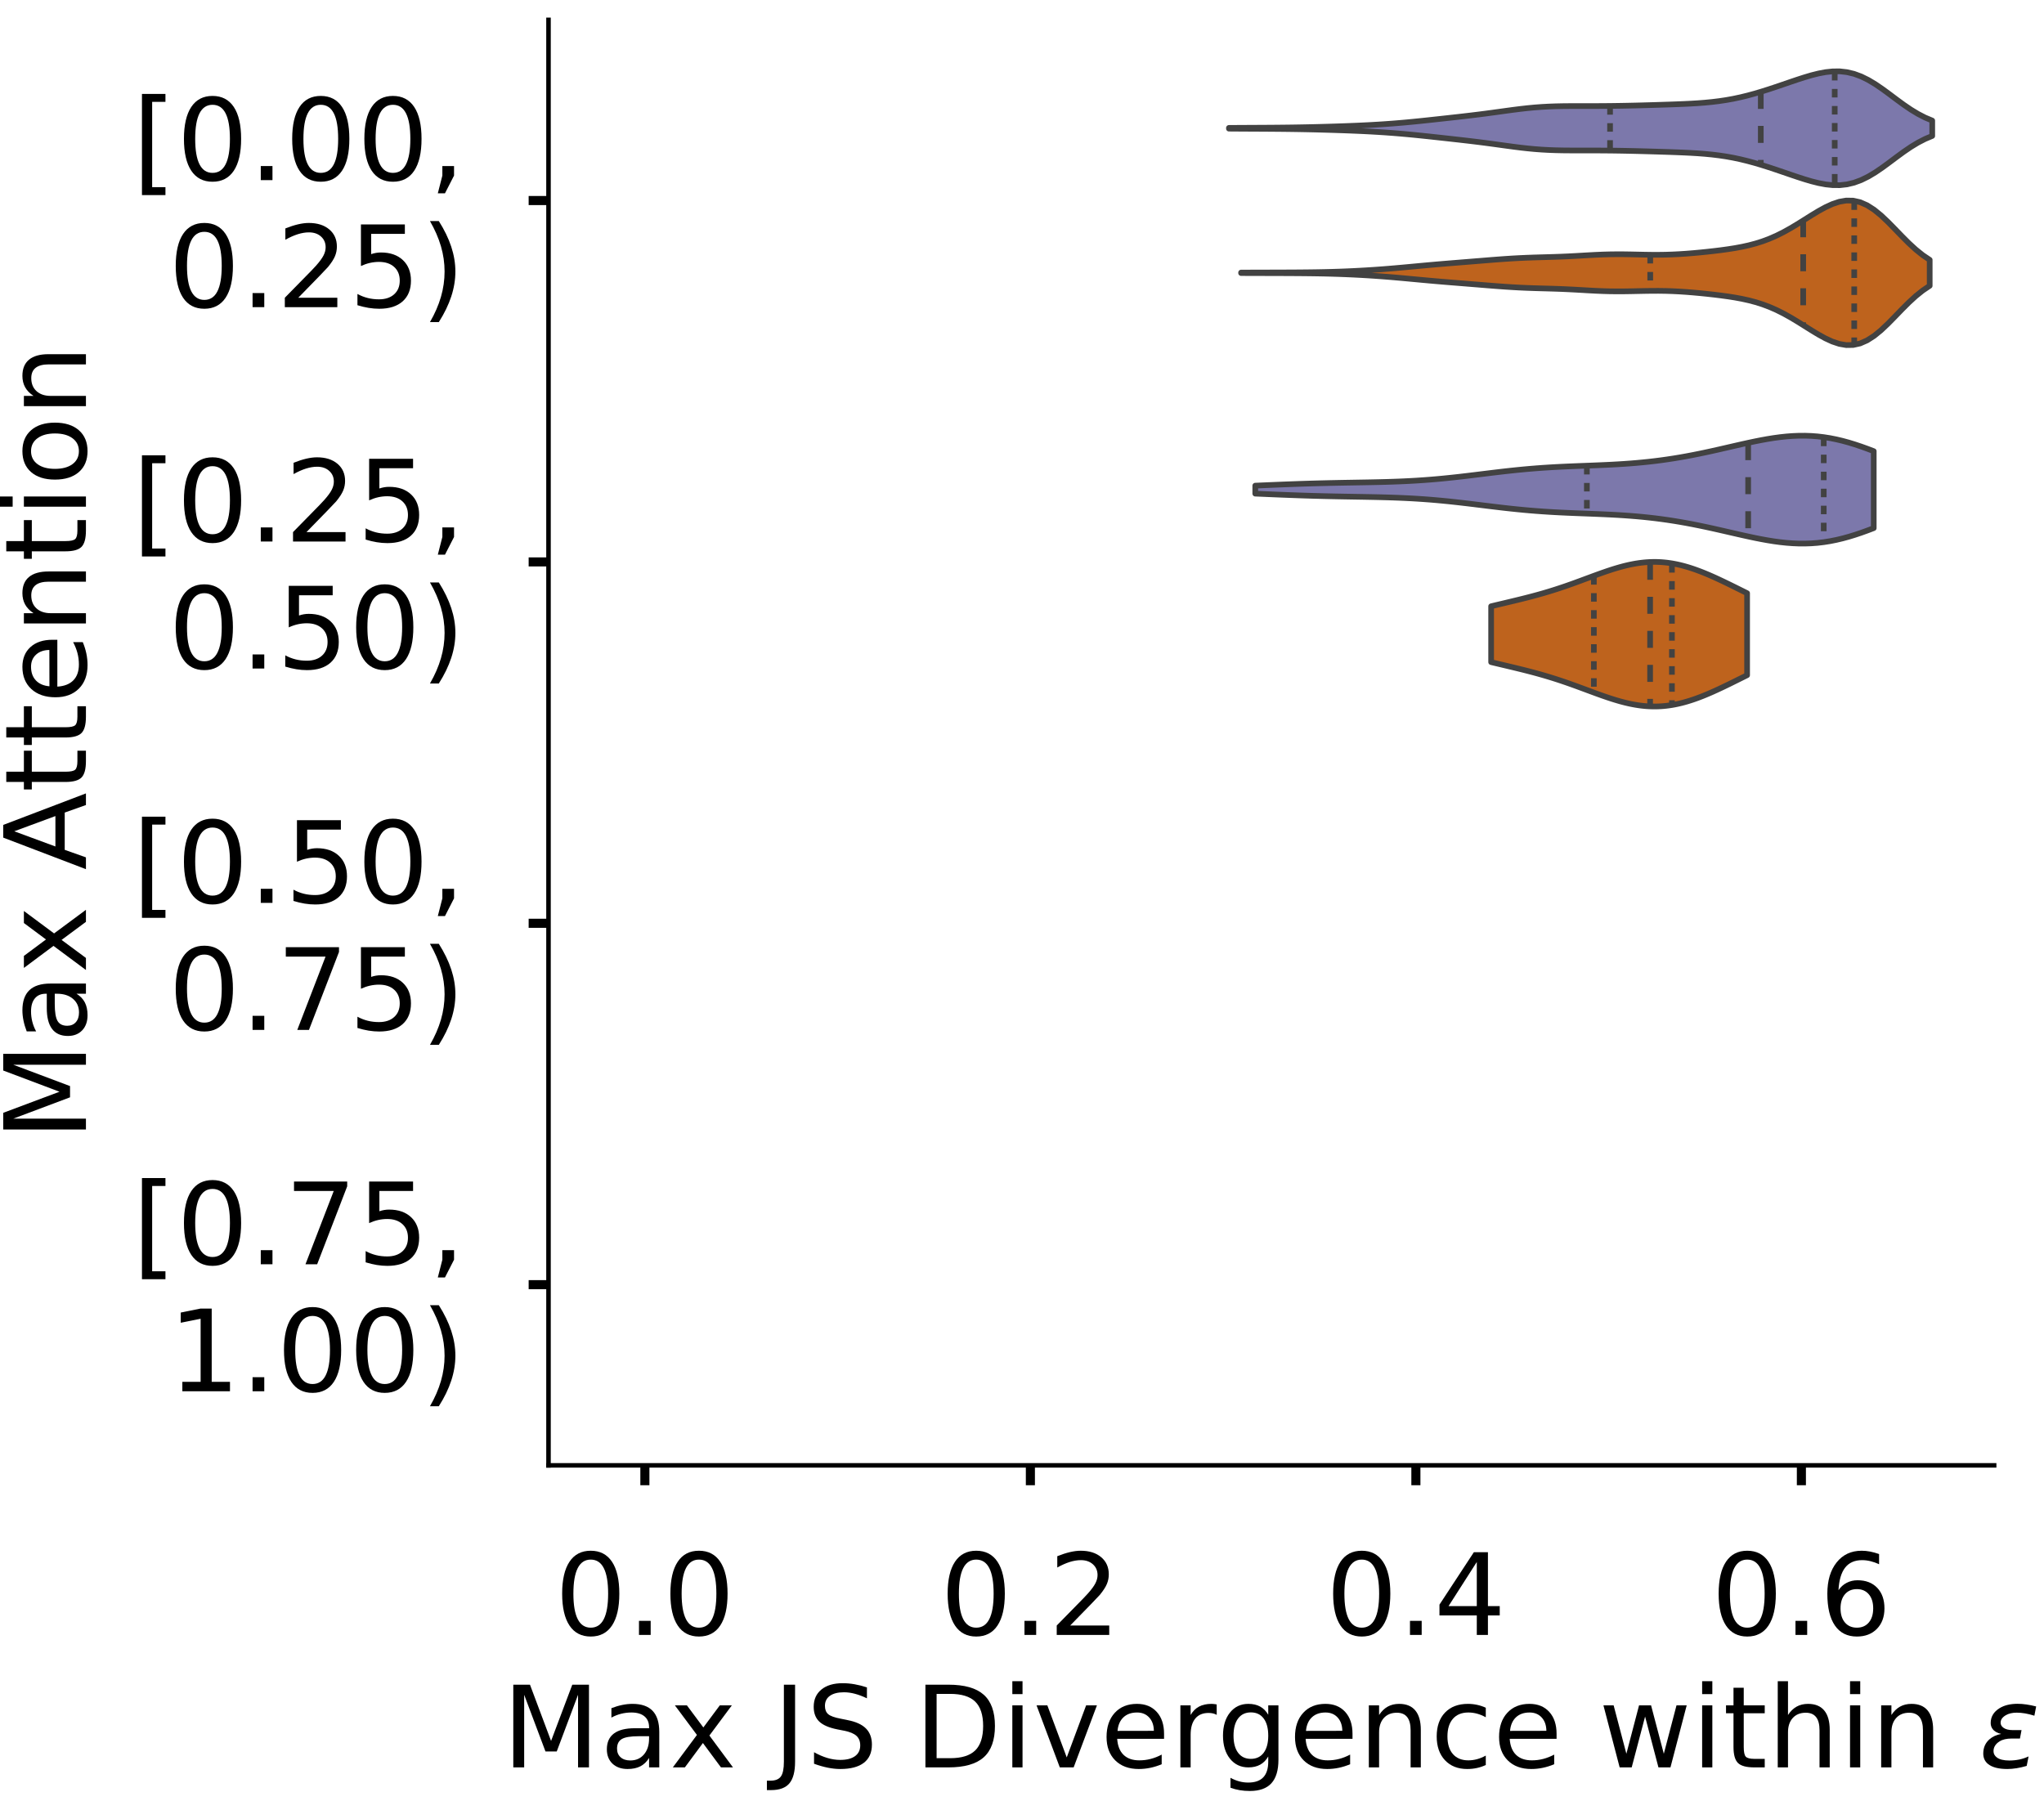<?xml version="1.0" encoding="utf-8" standalone="no"?>
<!DOCTYPE svg PUBLIC "-//W3C//DTD SVG 1.1//EN"
  "http://www.w3.org/Graphics/SVG/1.1/DTD/svg11.dtd">
<!-- Created with matplotlib (https://matplotlib.org/) -->
<svg height="319.062pt" version="1.1" viewBox="0 0 360.352 319.062" width="360.352pt" xmlns="http://www.w3.org/2000/svg" xmlns:xlink="http://www.w3.org/1999/xlink">
 <defs>
  <style type="text/css">
*{stroke-linecap:butt;stroke-linejoin:round;}
  </style>
 </defs>
 <g id="figure_1">
  <g id="patch_1">
   <path d="M 0 319.062 
L 360.352 319.062 
L 360.352 0 
L 0 0 
z
" style="fill:#ffffff;"/>
  </g>
  <g id="axes_1">
   <g id="patch_2">
    <path d="M -269.522 258.362 
L -14.66 258.362 
L -14.66 3.5 
L -269.522 3.5 
z
" style="fill:#ffffff;"/>
   </g>
   <g id="patch_3">
    <path clip-path="url(#p04a039fc7d)" d="M -257.937 258.362 
L -252.145 258.362 
L -252.145 258.362 
L -257.937 258.362 
z
" style="fill:#7570b3;opacity:0.6;stroke:#000000;stroke-linejoin:miter;stroke-width:0.5;"/>
   </g>
   <g id="patch_4">
    <path clip-path="url(#p04a039fc7d)" d="M -252.145 258.362 
L -246.352 258.362 
L -246.352 258.362 
L -252.145 258.362 
z
" style="fill:#7570b3;opacity:0.6;stroke:#000000;stroke-linejoin:miter;stroke-width:0.5;"/>
   </g>
   <g id="patch_5">
    <path clip-path="url(#p04a039fc7d)" d="M -246.352 258.362 
L -240.56 258.362 
L -240.56 258.362 
L -246.352 258.362 
z
" style="fill:#7570b3;opacity:0.6;stroke:#000000;stroke-linejoin:miter;stroke-width:0.5;"/>
   </g>
   <g id="patch_6">
    <path clip-path="url(#p04a039fc7d)" d="M -240.56 258.362 
L -234.768 258.362 
L -234.768 258.362 
L -240.56 258.362 
z
" style="fill:#7570b3;opacity:0.6;stroke:#000000;stroke-linejoin:miter;stroke-width:0.5;"/>
   </g>
   <g id="patch_7">
    <path clip-path="url(#p04a039fc7d)" d="M -234.768 258.362 
L -228.975 258.362 
L -228.975 258.362 
L -234.768 258.362 
z
" style="fill:#7570b3;opacity:0.6;stroke:#000000;stroke-linejoin:miter;stroke-width:0.5;"/>
   </g>
   <g id="patch_8">
    <path clip-path="url(#p04a039fc7d)" d="M -228.975 258.362 
L -223.183 258.362 
L -223.183 258.362 
L -228.975 258.362 
z
" style="fill:#7570b3;opacity:0.6;stroke:#000000;stroke-linejoin:miter;stroke-width:0.5;"/>
   </g>
   <g id="patch_9">
    <path clip-path="url(#p04a039fc7d)" d="M -223.183 258.362 
L -217.391 258.362 
L -217.391 258.362 
L -223.183 258.362 
z
" style="fill:#7570b3;opacity:0.6;stroke:#000000;stroke-linejoin:miter;stroke-width:0.5;"/>
   </g>
   <g id="patch_10">
    <path clip-path="url(#p04a039fc7d)" d="M -217.391 258.362 
L -211.599 258.362 
L -211.599 258.362 
L -217.391 258.362 
z
" style="fill:#7570b3;opacity:0.6;stroke:#000000;stroke-linejoin:miter;stroke-width:0.5;"/>
   </g>
   <g id="patch_11">
    <path clip-path="url(#p04a039fc7d)" d="M -211.599 258.362 
L -205.806 258.362 
L -205.806 258.362 
L -211.599 258.362 
z
" style="fill:#7570b3;opacity:0.6;stroke:#000000;stroke-linejoin:miter;stroke-width:0.5;"/>
   </g>
   <g id="patch_12">
    <path clip-path="url(#p04a039fc7d)" d="M -205.806 258.362 
L -200.014 258.362 
L -200.014 258.362 
L -205.806 258.362 
z
" style="fill:#7570b3;opacity:0.6;stroke:#000000;stroke-linejoin:miter;stroke-width:0.5;"/>
   </g>
   <g id="patch_13">
    <path clip-path="url(#p04a039fc7d)" d="M -200.014 258.362 
L -194.222 258.362 
L -194.222 258.362 
L -200.014 258.362 
z
" style="fill:#7570b3;opacity:0.6;stroke:#000000;stroke-linejoin:miter;stroke-width:0.5;"/>
   </g>
   <g id="patch_14">
    <path clip-path="url(#p04a039fc7d)" d="M -194.222 258.362 
L -188.429 258.362 
L -188.429 258.362 
L -194.222 258.362 
z
" style="fill:#7570b3;opacity:0.6;stroke:#000000;stroke-linejoin:miter;stroke-width:0.5;"/>
   </g>
   <g id="patch_15">
    <path clip-path="url(#p04a039fc7d)" d="M -188.429 258.362 
L -182.637 258.362 
L -182.637 258.362 
L -188.429 258.362 
z
" style="fill:#7570b3;opacity:0.6;stroke:#000000;stroke-linejoin:miter;stroke-width:0.5;"/>
   </g>
   <g id="patch_16">
    <path clip-path="url(#p04a039fc7d)" d="M -182.637 258.362 
L -176.845 258.362 
L -176.845 258.362 
L -182.637 258.362 
z
" style="fill:#7570b3;opacity:0.6;stroke:#000000;stroke-linejoin:miter;stroke-width:0.5;"/>
   </g>
   <g id="patch_17">
    <path clip-path="url(#p04a039fc7d)" d="M -176.845 258.362 
L -171.052 258.362 
L -171.052 258.362 
L -176.845 258.362 
z
" style="fill:#7570b3;opacity:0.6;stroke:#000000;stroke-linejoin:miter;stroke-width:0.5;"/>
   </g>
   <g id="patch_18">
    <path clip-path="url(#p04a039fc7d)" d="M -171.052 258.362 
L -165.26 258.362 
L -165.26 258.362 
L -171.052 258.362 
z
" style="fill:#7570b3;opacity:0.6;stroke:#000000;stroke-linejoin:miter;stroke-width:0.5;"/>
   </g>
   <g id="patch_19">
    <path clip-path="url(#p04a039fc7d)" d="M -165.26 258.362 
L -159.468 258.362 
L -159.468 258.362 
L -165.26 258.362 
z
" style="fill:#7570b3;opacity:0.6;stroke:#000000;stroke-linejoin:miter;stroke-width:0.5;"/>
   </g>
   <g id="patch_20">
    <path clip-path="url(#p04a039fc7d)" d="M -159.468 258.362 
L -153.675 258.362 
L -153.675 256.236 
L -159.468 256.236 
z
" style="fill:#7570b3;opacity:0.6;stroke:#000000;stroke-linejoin:miter;stroke-width:0.5;"/>
   </g>
   <g id="patch_21">
    <path clip-path="url(#p04a039fc7d)" d="M -153.675 258.362 
L -147.883 258.362 
L -147.883 256.944 
L -153.675 256.944 
z
" style="fill:#7570b3;opacity:0.6;stroke:#000000;stroke-linejoin:miter;stroke-width:0.5;"/>
   </g>
   <g id="patch_22">
    <path clip-path="url(#p04a039fc7d)" d="M -147.883 258.362 
L -142.091 258.362 
L -142.091 256.236 
L -147.883 256.236 
z
" style="fill:#7570b3;opacity:0.6;stroke:#000000;stroke-linejoin:miter;stroke-width:0.5;"/>
   </g>
   <g id="patch_23">
    <path clip-path="url(#p04a039fc7d)" d="M -142.091 258.362 
L -136.299 258.362 
L -136.299 250.566 
L -142.091 250.566 
z
" style="fill:#7570b3;opacity:0.6;stroke:#000000;stroke-linejoin:miter;stroke-width:0.5;"/>
   </g>
   <g id="patch_24">
    <path clip-path="url(#p04a039fc7d)" d="M -136.299 258.362 
L -130.506 258.362 
L -130.506 251.275 
L -136.299 251.275 
z
" style="fill:#7570b3;opacity:0.6;stroke:#000000;stroke-linejoin:miter;stroke-width:0.5;"/>
   </g>
   <g id="patch_25">
    <path clip-path="url(#p04a039fc7d)" d="M -130.506 258.362 
L -124.714 258.362 
L -124.714 242.771 
L -130.506 242.771 
z
" style="fill:#7570b3;opacity:0.6;stroke:#000000;stroke-linejoin:miter;stroke-width:0.5;"/>
   </g>
   <g id="patch_26">
    <path clip-path="url(#p04a039fc7d)" d="M -124.714 258.362 
L -118.922 258.362 
L -118.922 230.015 
L -124.714 230.015 
z
" style="fill:#7570b3;opacity:0.6;stroke:#000000;stroke-linejoin:miter;stroke-width:0.5;"/>
   </g>
   <g id="patch_27">
    <path clip-path="url(#p04a039fc7d)" d="M -118.922 258.362 
L -113.129 258.362 
L -113.129 224.345 
L -118.922 224.345 
z
" style="fill:#7570b3;opacity:0.6;stroke:#000000;stroke-linejoin:miter;stroke-width:0.5;"/>
   </g>
   <g id="patch_28">
    <path clip-path="url(#p04a039fc7d)" d="M -113.129 258.362 
L -107.337 258.362 
L -107.337 205.211 
L -113.129 205.211 
z
" style="fill:#7570b3;opacity:0.6;stroke:#000000;stroke-linejoin:miter;stroke-width:0.5;"/>
   </g>
   <g id="patch_29">
    <path clip-path="url(#p04a039fc7d)" d="M -107.337 258.362 
L -101.545 258.362 
L -101.545 187.494 
L -107.337 187.494 
z
" style="fill:#7570b3;opacity:0.6;stroke:#000000;stroke-linejoin:miter;stroke-width:0.5;"/>
   </g>
   <g id="patch_30">
    <path clip-path="url(#p04a039fc7d)" d="M -101.545 258.362 
L -95.752 258.362 
L -95.752 195.998 
L -101.545 195.998 
z
" style="fill:#7570b3;opacity:0.6;stroke:#000000;stroke-linejoin:miter;stroke-width:0.5;"/>
   </g>
   <g id="patch_31">
    <path clip-path="url(#p04a039fc7d)" d="M -95.752 258.362 
L -89.96 258.362 
L -89.96 187.494 
L -95.752 187.494 
z
" style="fill:#7570b3;opacity:0.6;stroke:#000000;stroke-linejoin:miter;stroke-width:0.5;"/>
   </g>
   <g id="patch_32">
    <path clip-path="url(#p04a039fc7d)" d="M -89.96 258.362 
L -84.168 258.362 
L -84.168 190.329 
L -89.96 190.329 
z
" style="fill:#7570b3;opacity:0.6;stroke:#000000;stroke-linejoin:miter;stroke-width:0.5;"/>
   </g>
   <g id="patch_33">
    <path clip-path="url(#p04a039fc7d)" d="M -84.168 258.362 
L -78.375 258.362 
L -78.375 186.786 
L -84.168 186.786 
z
" style="fill:#7570b3;opacity:0.6;stroke:#000000;stroke-linejoin:miter;stroke-width:0.5;"/>
   </g>
   <g id="patch_34">
    <path clip-path="url(#p04a039fc7d)" d="M -78.375 258.362 
L -72.583 258.362 
L -72.583 183.951 
L -78.375 183.951 
z
" style="fill:#7570b3;opacity:0.6;stroke:#000000;stroke-linejoin:miter;stroke-width:0.5;"/>
   </g>
   <g id="patch_35">
    <path clip-path="url(#p04a039fc7d)" d="M -72.583 258.362 
L -66.791 258.362 
L -66.791 178.282 
L -72.583 178.282 
z
" style="fill:#7570b3;opacity:0.6;stroke:#000000;stroke-linejoin:miter;stroke-width:0.5;"/>
   </g>
   <g id="patch_36">
    <path clip-path="url(#p04a039fc7d)" d="M -66.791 258.362 
L -60.998 258.362 
L -60.998 132.927 
L -66.791 132.927 
z
" style="fill:#7570b3;opacity:0.6;stroke:#000000;stroke-linejoin:miter;stroke-width:0.5;"/>
   </g>
   <g id="patch_37">
    <path clip-path="url(#p04a039fc7d)" d="M -60.998 258.362 
L -55.206 258.362 
L -55.206 103.871 
L -60.998 103.871 
z
" style="fill:#7570b3;opacity:0.6;stroke:#000000;stroke-linejoin:miter;stroke-width:0.5;"/>
   </g>
   <g id="patch_38">
    <path clip-path="url(#p04a039fc7d)" d="M -55.206 258.362 
L -49.414 258.362 
L -49.414 57.099 
L -55.206 57.099 
z
" style="fill:#7570b3;opacity:0.6;stroke:#000000;stroke-linejoin:miter;stroke-width:0.5;"/>
   </g>
   <g id="patch_39">
    <path clip-path="url(#p04a039fc7d)" d="M -49.414 258.362 
L -43.622 258.362 
L -43.622 97.493 
L -49.414 97.493 
z
" style="fill:#7570b3;opacity:0.6;stroke:#000000;stroke-linejoin:miter;stroke-width:0.5;"/>
   </g>
   <g id="patch_40">
    <path clip-path="url(#p04a039fc7d)" d="M -43.622 258.362 
L -37.829 258.362 
L -37.829 235.684 
L -43.622 235.684 
z
" style="fill:#7570b3;opacity:0.6;stroke:#000000;stroke-linejoin:miter;stroke-width:0.5;"/>
   </g>
   <g id="patch_41">
    <path clip-path="url(#p04a039fc7d)" d="M -37.829 258.362 
L -32.037 258.362 
L -32.037 256.944 
L -37.829 256.944 
z
" style="fill:#7570b3;opacity:0.6;stroke:#000000;stroke-linejoin:miter;stroke-width:0.5;"/>
   </g>
   <g id="patch_42">
    <path clip-path="url(#p04a039fc7d)" d="M -32.037 258.362 
L -26.245 258.362 
L -26.245 258.362 
L -32.037 258.362 
z
" style="fill:#7570b3;opacity:0.6;stroke:#000000;stroke-linejoin:miter;stroke-width:0.5;"/>
   </g>
   <g id="patch_43">
    <path clip-path="url(#p04a039fc7d)" d="M -257.937 258.362 
L -252.145 258.362 
L -252.145 258.362 
L -257.937 258.362 
z
" style="fill:#d95f02;opacity:0.6;stroke:#000000;stroke-linejoin:miter;stroke-width:0.5;"/>
   </g>
   <g id="patch_44">
    <path clip-path="url(#p04a039fc7d)" d="M -252.145 258.362 
L -246.352 258.362 
L -246.352 258.362 
L -252.145 258.362 
z
" style="fill:#d95f02;opacity:0.6;stroke:#000000;stroke-linejoin:miter;stroke-width:0.5;"/>
   </g>
   <g id="patch_45">
    <path clip-path="url(#p04a039fc7d)" d="M -246.352 258.362 
L -240.56 258.362 
L -240.56 258.362 
L -246.352 258.362 
z
" style="fill:#d95f02;opacity:0.6;stroke:#000000;stroke-linejoin:miter;stroke-width:0.5;"/>
   </g>
   <g id="patch_46">
    <path clip-path="url(#p04a039fc7d)" d="M -240.56 258.362 
L -234.768 258.362 
L -234.768 258.362 
L -240.56 258.362 
z
" style="fill:#d95f02;opacity:0.6;stroke:#000000;stroke-linejoin:miter;stroke-width:0.5;"/>
   </g>
   <g id="patch_47">
    <path clip-path="url(#p04a039fc7d)" d="M -234.768 258.362 
L -228.975 258.362 
L -228.975 258.362 
L -234.768 258.362 
z
" style="fill:#d95f02;opacity:0.6;stroke:#000000;stroke-linejoin:miter;stroke-width:0.5;"/>
   </g>
   <g id="patch_48">
    <path clip-path="url(#p04a039fc7d)" d="M -228.975 258.362 
L -223.183 258.362 
L -223.183 258.362 
L -228.975 258.362 
z
" style="fill:#d95f02;opacity:0.6;stroke:#000000;stroke-linejoin:miter;stroke-width:0.5;"/>
   </g>
   <g id="patch_49">
    <path clip-path="url(#p04a039fc7d)" d="M -223.183 258.362 
L -217.391 258.362 
L -217.391 258.362 
L -223.183 258.362 
z
" style="fill:#d95f02;opacity:0.6;stroke:#000000;stroke-linejoin:miter;stroke-width:0.5;"/>
   </g>
   <g id="patch_50">
    <path clip-path="url(#p04a039fc7d)" d="M -217.391 258.362 
L -211.599 258.362 
L -211.599 258.362 
L -217.391 258.362 
z
" style="fill:#d95f02;opacity:0.6;stroke:#000000;stroke-linejoin:miter;stroke-width:0.5;"/>
   </g>
   <g id="patch_51">
    <path clip-path="url(#p04a039fc7d)" d="M -211.599 258.362 
L -205.806 258.362 
L -205.806 258.362 
L -211.599 258.362 
z
" style="fill:#d95f02;opacity:0.6;stroke:#000000;stroke-linejoin:miter;stroke-width:0.5;"/>
   </g>
   <g id="patch_52">
    <path clip-path="url(#p04a039fc7d)" d="M -205.806 258.362 
L -200.014 258.362 
L -200.014 258.362 
L -205.806 258.362 
z
" style="fill:#d95f02;opacity:0.6;stroke:#000000;stroke-linejoin:miter;stroke-width:0.5;"/>
   </g>
   <g id="patch_53">
    <path clip-path="url(#p04a039fc7d)" d="M -200.014 258.362 
L -194.222 258.362 
L -194.222 258.362 
L -200.014 258.362 
z
" style="fill:#d95f02;opacity:0.6;stroke:#000000;stroke-linejoin:miter;stroke-width:0.5;"/>
   </g>
   <g id="patch_54">
    <path clip-path="url(#p04a039fc7d)" d="M -194.222 258.362 
L -188.429 258.362 
L -188.429 258.362 
L -194.222 258.362 
z
" style="fill:#d95f02;opacity:0.6;stroke:#000000;stroke-linejoin:miter;stroke-width:0.5;"/>
   </g>
   <g id="patch_55">
    <path clip-path="url(#p04a039fc7d)" d="M -188.429 258.362 
L -182.637 258.362 
L -182.637 258.362 
L -188.429 258.362 
z
" style="fill:#d95f02;opacity:0.6;stroke:#000000;stroke-linejoin:miter;stroke-width:0.5;"/>
   </g>
   <g id="patch_56">
    <path clip-path="url(#p04a039fc7d)" d="M -182.637 258.362 
L -176.845 258.362 
L -176.845 258.362 
L -182.637 258.362 
z
" style="fill:#d95f02;opacity:0.6;stroke:#000000;stroke-linejoin:miter;stroke-width:0.5;"/>
   </g>
   <g id="patch_57">
    <path clip-path="url(#p04a039fc7d)" d="M -176.845 258.362 
L -171.052 258.362 
L -171.052 258.362 
L -176.845 258.362 
z
" style="fill:#d95f02;opacity:0.6;stroke:#000000;stroke-linejoin:miter;stroke-width:0.5;"/>
   </g>
   <g id="patch_58">
    <path clip-path="url(#p04a039fc7d)" d="M -171.052 258.362 
L -165.26 258.362 
L -165.26 258.362 
L -171.052 258.362 
z
" style="fill:#d95f02;opacity:0.6;stroke:#000000;stroke-linejoin:miter;stroke-width:0.5;"/>
   </g>
   <g id="patch_59">
    <path clip-path="url(#p04a039fc7d)" d="M -165.26 258.362 
L -159.468 258.362 
L -159.468 258.362 
L -165.26 258.362 
z
" style="fill:#d95f02;opacity:0.6;stroke:#000000;stroke-linejoin:miter;stroke-width:0.5;"/>
   </g>
   <g id="patch_60">
    <path clip-path="url(#p04a039fc7d)" d="M -159.468 258.362 
L -153.675 258.362 
L -153.675 257.006 
L -159.468 257.006 
z
" style="fill:#d95f02;opacity:0.6;stroke:#000000;stroke-linejoin:miter;stroke-width:0.5;"/>
   </g>
   <g id="patch_61">
    <path clip-path="url(#p04a039fc7d)" d="M -153.675 258.362 
L -147.883 258.362 
L -147.883 258.362 
L -153.675 258.362 
z
" style="fill:#d95f02;opacity:0.6;stroke:#000000;stroke-linejoin:miter;stroke-width:0.5;"/>
   </g>
   <g id="patch_62">
    <path clip-path="url(#p04a039fc7d)" d="M -147.883 258.362 
L -142.091 258.362 
L -142.091 256.328 
L -147.883 256.328 
z
" style="fill:#d95f02;opacity:0.6;stroke:#000000;stroke-linejoin:miter;stroke-width:0.5;"/>
   </g>
   <g id="patch_63">
    <path clip-path="url(#p04a039fc7d)" d="M -142.091 258.362 
L -136.299 258.362 
L -136.299 257.684 
L -142.091 257.684 
z
" style="fill:#d95f02;opacity:0.6;stroke:#000000;stroke-linejoin:miter;stroke-width:0.5;"/>
   </g>
   <g id="patch_64">
    <path clip-path="url(#p04a039fc7d)" d="M -136.299 258.362 
L -130.506 258.362 
L -130.506 251.582 
L -136.299 251.582 
z
" style="fill:#d95f02;opacity:0.6;stroke:#000000;stroke-linejoin:miter;stroke-width:0.5;"/>
   </g>
   <g id="patch_65">
    <path clip-path="url(#p04a039fc7d)" d="M -130.506 258.362 
L -124.714 258.362 
L -124.714 242.768 
L -130.506 242.768 
z
" style="fill:#d95f02;opacity:0.6;stroke:#000000;stroke-linejoin:miter;stroke-width:0.5;"/>
   </g>
   <g id="patch_66">
    <path clip-path="url(#p04a039fc7d)" d="M -124.714 258.362 
L -118.922 258.362 
L -118.922 229.207 
L -124.714 229.207 
z
" style="fill:#d95f02;opacity:0.6;stroke:#000000;stroke-linejoin:miter;stroke-width:0.5;"/>
   </g>
   <g id="patch_67">
    <path clip-path="url(#p04a039fc7d)" d="M -118.922 258.362 
L -113.129 258.362 
L -113.129 227.173 
L -118.922 227.173 
z
" style="fill:#d95f02;opacity:0.6;stroke:#000000;stroke-linejoin:miter;stroke-width:0.5;"/>
   </g>
   <g id="patch_68">
    <path clip-path="url(#p04a039fc7d)" d="M -113.129 258.362 
L -107.337 258.362 
L -107.337 219.037 
L -113.129 219.037 
z
" style="fill:#d95f02;opacity:0.6;stroke:#000000;stroke-linejoin:miter;stroke-width:0.5;"/>
   </g>
   <g id="patch_69">
    <path clip-path="url(#p04a039fc7d)" d="M -107.337 258.362 
L -101.545 258.362 
L -101.545 205.477 
L -107.337 205.477 
z
" style="fill:#d95f02;opacity:0.6;stroke:#000000;stroke-linejoin:miter;stroke-width:0.5;"/>
   </g>
   <g id="patch_70">
    <path clip-path="url(#p04a039fc7d)" d="M -101.545 258.362 
L -95.752 258.362 
L -95.752 212.257 
L -101.545 212.257 
z
" style="fill:#d95f02;opacity:0.6;stroke:#000000;stroke-linejoin:miter;stroke-width:0.5;"/>
   </g>
   <g id="patch_71">
    <path clip-path="url(#p04a039fc7d)" d="M -95.752 258.362 
L -89.96 258.362 
L -89.96 198.697 
L -95.752 198.697 
z
" style="fill:#d95f02;opacity:0.6;stroke:#000000;stroke-linejoin:miter;stroke-width:0.5;"/>
   </g>
   <g id="patch_72">
    <path clip-path="url(#p04a039fc7d)" d="M -89.96 258.362 
L -84.168 258.362 
L -84.168 202.765 
L -89.96 202.765 
z
" style="fill:#d95f02;opacity:0.6;stroke:#000000;stroke-linejoin:miter;stroke-width:0.5;"/>
   </g>
   <g id="patch_73">
    <path clip-path="url(#p04a039fc7d)" d="M -84.168 258.362 
L -78.375 258.362 
L -78.375 209.545 
L -84.168 209.545 
z
" style="fill:#d95f02;opacity:0.6;stroke:#000000;stroke-linejoin:miter;stroke-width:0.5;"/>
   </g>
   <g id="patch_74">
    <path clip-path="url(#p04a039fc7d)" d="M -78.375 258.362 
L -72.583 258.362 
L -72.583 192.595 
L -78.375 192.595 
z
" style="fill:#d95f02;opacity:0.6;stroke:#000000;stroke-linejoin:miter;stroke-width:0.5;"/>
   </g>
   <g id="patch_75">
    <path clip-path="url(#p04a039fc7d)" d="M -72.583 258.362 
L -66.791 258.362 
L -66.791 187.171 
L -72.583 187.171 
z
" style="fill:#d95f02;opacity:0.6;stroke:#000000;stroke-linejoin:miter;stroke-width:0.5;"/>
   </g>
   <g id="patch_76">
    <path clip-path="url(#p04a039fc7d)" d="M -66.791 258.362 
L -60.998 258.362 
L -60.998 162.085 
L -66.791 162.085 
z
" style="fill:#d95f02;opacity:0.6;stroke:#000000;stroke-linejoin:miter;stroke-width:0.5;"/>
   </g>
   <g id="patch_77">
    <path clip-path="url(#p04a039fc7d)" d="M -60.998 258.362 
L -55.206 258.362 
L -55.206 89.539 
L -60.998 89.539 
z
" style="fill:#d95f02;opacity:0.6;stroke:#000000;stroke-linejoin:miter;stroke-width:0.5;"/>
   </g>
   <g id="patch_78">
    <path clip-path="url(#p04a039fc7d)" d="M -55.206 258.362 
L -49.414 258.362 
L -49.414 15.636 
L -55.206 15.636 
z
" style="fill:#d95f02;opacity:0.6;stroke:#000000;stroke-linejoin:miter;stroke-width:0.5;"/>
   </g>
   <g id="patch_79">
    <path clip-path="url(#p04a039fc7d)" d="M -49.414 258.362 
L -43.622 258.362 
L -43.622 24.45 
L -49.414 24.45 
z
" style="fill:#d95f02;opacity:0.6;stroke:#000000;stroke-linejoin:miter;stroke-width:0.5;"/>
   </g>
   <g id="patch_80">
    <path clip-path="url(#p04a039fc7d)" d="M -43.622 258.362 
L -37.829 258.362 
L -37.829 210.901 
L -43.622 210.901 
z
" style="fill:#d95f02;opacity:0.6;stroke:#000000;stroke-linejoin:miter;stroke-width:0.5;"/>
   </g>
   <g id="patch_81">
    <path clip-path="url(#p04a039fc7d)" d="M -37.829 258.362 
L -32.037 258.362 
L -32.037 257.684 
L -37.829 257.684 
z
" style="fill:#d95f02;opacity:0.6;stroke:#000000;stroke-linejoin:miter;stroke-width:0.5;"/>
   </g>
   <g id="patch_82">
    <path clip-path="url(#p04a039fc7d)" d="M -32.037 258.362 
L -26.245 258.362 
L -26.245 258.362 
L -32.037 258.362 
z
" style="fill:#d95f02;opacity:0.6;stroke:#000000;stroke-linejoin:miter;stroke-width:0.5;"/>
   </g>
   <g id="matplotlib.axis_1">
    <g id="xtick_1">
     <g id="line2d_1">
      <defs>
       <path d="M 0 0 
L 0 3.5 
" id="m6a0d5bafec" style="stroke:#000000;stroke-width:1.6;"/>
      </defs>
      <g/>
     </g>
     <g id="text_1">
      <!-- 0.0 -->
      <defs>
       <path d="M 31.781 66.406 
Q 24.172 66.406 20.328 58.906 
Q 16.5 51.422 16.5 36.375 
Q 16.5 21.391 20.328 13.891 
Q 24.172 6.391 31.781 6.391 
Q 39.453 6.391 43.281 13.891 
Q 47.125 21.391 47.125 36.375 
Q 47.125 51.422 43.281 58.906 
Q 39.453 66.406 31.781 66.406 
z
M 31.781 74.219 
Q 44.047 74.219 50.516 64.516 
Q 56.984 54.828 56.984 36.375 
Q 56.984 17.969 50.516 8.266 
Q 44.047 -1.422 31.781 -1.422 
Q 19.531 -1.422 13.062 8.266 
Q 6.594 17.969 6.594 36.375 
Q 6.594 54.828 13.062 64.516 
Q 19.531 74.219 31.781 74.219 
z
" id="DejaVuSans-48"/>
       <path d="M 10.688 12.406 
L 21 12.406 
L 21 0 
L 10.688 0 
z
" id="DejaVuSans-46"/>
      </defs>
      <g transform="translate(-273.84 288.259)scale(0.2 -0.2)">
       <use xlink:href="#DejaVuSans-48"/>
       <use x="63.623" xlink:href="#DejaVuSans-46"/>
       <use x="95.41" xlink:href="#DejaVuSans-48"/>
      </g>
     </g>
    </g>
    <g id="xtick_2">
     <g id="line2d_2">
      <g/>
     </g>
     <g id="text_2">
      <!-- 0.2 -->
      <defs>
       <path d="M 19.188 8.297 
L 53.609 8.297 
L 53.609 0 
L 7.328 0 
L 7.328 8.297 
Q 12.938 14.109 22.625 23.891 
Q 32.328 33.688 34.812 36.531 
Q 39.547 41.844 41.422 45.531 
Q 43.312 49.219 43.312 52.781 
Q 43.312 58.594 39.234 62.25 
Q 35.156 65.922 28.609 65.922 
Q 23.969 65.922 18.812 64.312 
Q 13.672 62.703 7.812 59.422 
L 7.812 69.391 
Q 13.766 71.781 18.938 73 
Q 24.125 74.219 28.422 74.219 
Q 39.75 74.219 46.484 68.547 
Q 53.219 62.891 53.219 53.422 
Q 53.219 48.922 51.531 44.891 
Q 49.859 40.875 45.406 35.406 
Q 44.188 33.984 37.641 27.219 
Q 31.109 20.453 19.188 8.297 
z
" id="DejaVuSans-50"/>
      </defs>
      <g transform="translate(-207.642 288.259)scale(0.2 -0.2)">
       <use xlink:href="#DejaVuSans-48"/>
       <use x="63.623" xlink:href="#DejaVuSans-46"/>
       <use x="95.41" xlink:href="#DejaVuSans-50"/>
      </g>
     </g>
    </g>
    <g id="xtick_3">
     <g id="line2d_3">
      <g/>
     </g>
     <g id="text_3">
      <!-- 0.4 -->
      <defs>
       <path d="M 37.797 64.312 
L 12.891 25.391 
L 37.797 25.391 
z
M 35.203 72.906 
L 47.609 72.906 
L 47.609 25.391 
L 58.016 25.391 
L 58.016 17.188 
L 47.609 17.188 
L 47.609 0 
L 37.797 0 
L 37.797 17.188 
L 4.891 17.188 
L 4.891 26.703 
z
" id="DejaVuSans-52"/>
      </defs>
      <g transform="translate(-141.444 288.259)scale(0.2 -0.2)">
       <use xlink:href="#DejaVuSans-48"/>
       <use x="63.623" xlink:href="#DejaVuSans-46"/>
       <use x="95.41" xlink:href="#DejaVuSans-52"/>
      </g>
     </g>
    </g>
    <g id="xtick_4">
     <g id="line2d_4">
      <g/>
     </g>
     <g id="text_4">
      <!-- 0.6 -->
      <defs>
       <path d="M 33.016 40.375 
Q 26.375 40.375 22.484 35.828 
Q 18.609 31.297 18.609 23.391 
Q 18.609 15.531 22.484 10.953 
Q 26.375 6.391 33.016 6.391 
Q 39.656 6.391 43.531 10.953 
Q 47.406 15.531 47.406 23.391 
Q 47.406 31.297 43.531 35.828 
Q 39.656 40.375 33.016 40.375 
z
M 52.594 71.297 
L 52.594 62.312 
Q 48.875 64.062 45.094 64.984 
Q 41.312 65.922 37.594 65.922 
Q 27.828 65.922 22.672 59.328 
Q 17.531 52.734 16.797 39.406 
Q 19.672 43.656 24.016 45.922 
Q 28.375 48.188 33.594 48.188 
Q 44.578 48.188 50.953 41.516 
Q 57.328 34.859 57.328 23.391 
Q 57.328 12.156 50.688 5.359 
Q 44.047 -1.422 33.016 -1.422 
Q 20.359 -1.422 13.672 8.266 
Q 6.984 17.969 6.984 36.375 
Q 6.984 53.656 15.188 63.938 
Q 23.391 74.219 37.203 74.219 
Q 40.922 74.219 44.703 73.484 
Q 48.484 72.75 52.594 71.297 
z
" id="DejaVuSans-54"/>
      </defs>
      <g transform="translate(-75.247 288.259)scale(0.2 -0.2)">
       <use xlink:href="#DejaVuSans-48"/>
       <use x="63.623" xlink:href="#DejaVuSans-46"/>
       <use x="95.41" xlink:href="#DejaVuSans-54"/>
      </g>
     </g>
    </g>
    <g id="text_5">
     <!--   -->
     <defs>
      <path id="DejaVuSans-32"/>
     </defs>
     <g transform="translate(-145.269 311.615)scale(0.2 -0.2)">
      <use xlink:href="#DejaVuSans-32"/>
     </g>
    </g>
   </g>
   <g id="matplotlib.axis_2">
    <g id="ytick_1">
     <g id="line2d_5">
      <defs>
       <path d="M 0 0 
L -3.5 0 
" id="m2a3cc111f1" style="stroke:#000000;stroke-width:1.6;"/>
      </defs>
      <g/>
     </g>
     <g id="text_6">
      <!-- 0.00 -->
      <g transform="translate(-328.753 265.96)scale(0.2 -0.2)">
       <use xlink:href="#DejaVuSans-48"/>
       <use x="63.623" xlink:href="#DejaVuSans-46"/>
       <use x="95.41" xlink:href="#DejaVuSans-48"/>
       <use x="159.033" xlink:href="#DejaVuSans-48"/>
      </g>
     </g>
    </g>
    <g id="ytick_2">
     <g id="line2d_6">
      <g/>
     </g>
     <g id="text_7">
      <!-- 0.05 -->
      <defs>
       <path d="M 10.797 72.906 
L 49.516 72.906 
L 49.516 64.594 
L 19.828 64.594 
L 19.828 46.734 
Q 21.969 47.469 24.109 47.828 
Q 26.266 48.188 28.422 48.188 
Q 40.625 48.188 47.75 41.5 
Q 54.891 34.812 54.891 23.391 
Q 54.891 11.625 47.562 5.094 
Q 40.234 -1.422 26.906 -1.422 
Q 22.312 -1.422 17.547 -0.641 
Q 12.797 0.141 7.719 1.703 
L 7.719 11.625 
Q 12.109 9.234 16.797 8.062 
Q 21.484 6.891 26.703 6.891 
Q 35.156 6.891 40.078 11.328 
Q 45.016 15.766 45.016 23.391 
Q 45.016 31 40.078 35.438 
Q 35.156 39.891 26.703 39.891 
Q 22.75 39.891 18.812 39.016 
Q 14.891 38.141 10.797 36.281 
z
" id="DejaVuSans-53"/>
      </defs>
      <g transform="translate(-328.753 200.16)scale(0.2 -0.2)">
       <use xlink:href="#DejaVuSans-48"/>
       <use x="63.623" xlink:href="#DejaVuSans-46"/>
       <use x="95.41" xlink:href="#DejaVuSans-48"/>
       <use x="159.033" xlink:href="#DejaVuSans-53"/>
      </g>
     </g>
    </g>
    <g id="ytick_3">
     <g id="line2d_7">
      <g/>
     </g>
     <g id="text_8">
      <!-- 0.10 -->
      <defs>
       <path d="M 12.406 8.297 
L 28.516 8.297 
L 28.516 63.922 
L 10.984 60.406 
L 10.984 69.391 
L 28.422 72.906 
L 38.281 72.906 
L 38.281 8.297 
L 54.391 8.297 
L 54.391 0 
L 12.406 0 
z
" id="DejaVuSans-49"/>
      </defs>
      <g transform="translate(-328.753 134.36)scale(0.2 -0.2)">
       <use xlink:href="#DejaVuSans-48"/>
       <use x="63.623" xlink:href="#DejaVuSans-46"/>
       <use x="95.41" xlink:href="#DejaVuSans-49"/>
       <use x="159.033" xlink:href="#DejaVuSans-48"/>
      </g>
     </g>
    </g>
    <g id="ytick_4">
     <g id="line2d_8">
      <g/>
     </g>
     <g id="text_9">
      <!-- 0.15 -->
      <g transform="translate(-328.753 68.559)scale(0.2 -0.2)">
       <use xlink:href="#DejaVuSans-48"/>
       <use x="63.623" xlink:href="#DejaVuSans-46"/>
       <use x="95.41" xlink:href="#DejaVuSans-49"/>
       <use x="159.033" xlink:href="#DejaVuSans-53"/>
      </g>
     </g>
    </g>
    <g id="text_10">
     <!--   -->
     <g transform="translate(-336.413 133.728)rotate(-90)scale(0.176 -0.176)">
      <use xlink:href="#DejaVuSans-32"/>
     </g>
    </g>
   </g>
   <g id="patch_83">
    <path style="fill:none;stroke:#000000;stroke-linecap:square;stroke-linejoin:miter;stroke-width:0.8;"/>
   </g>
   <g id="patch_84">
    <path style="fill:none;stroke:#000000;stroke-linecap:square;stroke-linejoin:miter;stroke-width:0.8;"/>
   </g>
  </g>
  <g id="axes_2">
   <g id="patch_85">
    <path d="M 96.7 258.362 
L 351.562 258.362 
L 351.562 3.5 
L 96.7 3.5 
z
" style="fill:#ffffff;"/>
   </g>
   <g id="PolyCollection_1">
    <defs>
     <path d="M 216.659 -296.381 
L 216.659 -296.513 
L 217.912 -296.522 
L 219.164 -296.529 
L 220.417 -296.536 
L 221.669 -296.542 
L 222.921 -296.549 
L 224.174 -296.557 
L 225.426 -296.568 
L 226.679 -296.581 
L 227.931 -296.597 
L 229.183 -296.617 
L 230.436 -296.641 
L 231.688 -296.668 
L 232.941 -296.7 
L 234.193 -296.735 
L 235.445 -296.773 
L 236.698 -296.815 
L 237.95 -296.862 
L 239.203 -296.913 
L 240.455 -296.97 
L 241.707 -297.033 
L 242.96 -297.106 
L 244.212 -297.187 
L 245.465 -297.278 
L 246.717 -297.379 
L 247.97 -297.489 
L 249.222 -297.608 
L 250.474 -297.734 
L 251.727 -297.866 
L 252.979 -298.001 
L 254.232 -298.138 
L 255.484 -298.276 
L 256.736 -298.415 
L 257.989 -298.557 
L 259.241 -298.703 
L 260.494 -298.855 
L 261.746 -299.014 
L 262.998 -299.181 
L 264.251 -299.352 
L 265.503 -299.525 
L 266.756 -299.694 
L 268.008 -299.852 
L 269.26 -299.993 
L 270.513 -300.113 
L 271.765 -300.207 
L 273.018 -300.276 
L 274.27 -300.322 
L 275.522 -300.348 
L 276.775 -300.36 
L 278.027 -300.363 
L 279.28 -300.363 
L 280.532 -300.363 
L 281.784 -300.366 
L 283.037 -300.374 
L 284.289 -300.386 
L 285.542 -300.404 
L 286.794 -300.427 
L 288.046 -300.454 
L 289.299 -300.485 
L 290.551 -300.52 
L 291.804 -300.556 
L 293.056 -300.595 
L 294.308 -300.635 
L 295.561 -300.68 
L 296.813 -300.73 
L 298.066 -300.791 
L 299.318 -300.866 
L 300.57 -300.962 
L 301.823 -301.083 
L 303.075 -301.235 
L 304.328 -301.422 
L 305.58 -301.648 
L 306.832 -301.914 
L 308.085 -302.219 
L 309.337 -302.559 
L 310.59 -302.931 
L 311.842 -303.327 
L 313.094 -303.742 
L 314.347 -304.168 
L 315.599 -304.597 
L 316.852 -305.021 
L 318.104 -305.425 
L 319.356 -305.795 
L 320.609 -306.109 
L 321.861 -306.344 
L 323.114 -306.476 
L 324.366 -306.481 
L 325.618 -306.34 
L 326.871 -306.041 
L 328.123 -305.579 
L 329.376 -304.963 
L 330.628 -304.212 
L 331.88 -303.358 
L 333.133 -302.438 
L 334.385 -301.499 
L 335.638 -300.584 
L 336.89 -299.732 
L 338.142 -298.975 
L 339.395 -298.329 
L 340.647 -297.803 
L 340.647 -295.091 
L 340.647 -295.091 
L 339.395 -294.565 
L 338.142 -293.919 
L 336.89 -293.162 
L 335.638 -292.31 
L 334.385 -291.395 
L 333.133 -290.456 
L 331.88 -289.537 
L 330.628 -288.682 
L 329.376 -287.931 
L 328.123 -287.315 
L 326.871 -286.854 
L 325.618 -286.554 
L 324.366 -286.413 
L 323.114 -286.418 
L 321.861 -286.55 
L 320.609 -286.785 
L 319.356 -287.099 
L 318.104 -287.469 
L 316.852 -287.874 
L 315.599 -288.297 
L 314.347 -288.726 
L 313.094 -289.152 
L 311.842 -289.567 
L 310.59 -289.963 
L 309.337 -290.335 
L 308.085 -290.675 
L 306.832 -290.98 
L 305.58 -291.246 
L 304.328 -291.472 
L 303.075 -291.659 
L 301.823 -291.811 
L 300.57 -291.932 
L 299.318 -292.028 
L 298.066 -292.103 
L 296.813 -292.164 
L 295.561 -292.214 
L 294.308 -292.259 
L 293.056 -292.299 
L 291.804 -292.338 
L 290.551 -292.374 
L 289.299 -292.409 
L 288.046 -292.44 
L 286.794 -292.467 
L 285.542 -292.49 
L 284.289 -292.508 
L 283.037 -292.52 
L 281.784 -292.528 
L 280.532 -292.531 
L 279.28 -292.532 
L 278.027 -292.531 
L 276.775 -292.535 
L 275.522 -292.546 
L 274.27 -292.572 
L 273.018 -292.618 
L 271.765 -292.687 
L 270.513 -292.781 
L 269.26 -292.901 
L 268.008 -293.042 
L 266.756 -293.2 
L 265.503 -293.369 
L 264.251 -293.542 
L 262.998 -293.713 
L 261.746 -293.88 
L 260.494 -294.039 
L 259.241 -294.191 
L 257.989 -294.337 
L 256.736 -294.479 
L 255.484 -294.618 
L 254.232 -294.756 
L 252.979 -294.893 
L 251.727 -295.028 
L 250.474 -295.16 
L 249.222 -295.286 
L 247.97 -295.405 
L 246.717 -295.515 
L 245.465 -295.616 
L 244.212 -295.707 
L 242.96 -295.788 
L 241.707 -295.861 
L 240.455 -295.925 
L 239.203 -295.981 
L 237.95 -296.032 
L 236.698 -296.079 
L 235.445 -296.121 
L 234.193 -296.159 
L 232.941 -296.194 
L 231.688 -296.226 
L 230.436 -296.253 
L 229.183 -296.277 
L 227.931 -296.297 
L 226.679 -296.313 
L 225.426 -296.326 
L 224.174 -296.337 
L 222.921 -296.345 
L 221.669 -296.352 
L 220.417 -296.358 
L 219.164 -296.365 
L 217.912 -296.372 
L 216.659 -296.381 
z
" id="m5ba503731b" style="stroke:#424242;"/>
    </defs>
    <g clip-path="url(#p6fba8c124b)">
     <use style="fill:#7c78ab;stroke:#424242;" x="0" xlink:href="#m5ba503731b" y="319.062"/>
    </g>
   </g>
   <g id="PolyCollection_2">
    <defs>
     <path d="M 218.801 -270.917 
L 218.801 -271.005 
L 220.027 -271.009 
L 221.253 -271.012 
L 222.479 -271.015 
L 223.706 -271.019 
L 224.932 -271.022 
L 226.158 -271.026 
L 227.385 -271.032 
L 228.611 -271.039 
L 229.837 -271.049 
L 231.063 -271.062 
L 232.29 -271.08 
L 233.516 -271.104 
L 234.742 -271.134 
L 235.968 -271.172 
L 237.195 -271.218 
L 238.421 -271.272 
L 239.647 -271.334 
L 240.873 -271.404 
L 242.1 -271.482 
L 243.326 -271.568 
L 244.552 -271.662 
L 245.778 -271.764 
L 247.005 -271.872 
L 248.231 -271.984 
L 249.457 -272.099 
L 250.683 -272.213 
L 251.91 -272.325 
L 253.136 -272.433 
L 254.362 -272.538 
L 255.588 -272.639 
L 256.815 -272.737 
L 258.041 -272.836 
L 259.267 -272.934 
L 260.493 -273.034 
L 261.72 -273.133 
L 262.946 -273.232 
L 264.172 -273.326 
L 265.398 -273.414 
L 266.625 -273.493 
L 267.851 -273.561 
L 269.077 -273.616 
L 270.303 -273.661 
L 271.53 -273.697 
L 272.756 -273.731 
L 273.982 -273.767 
L 275.208 -273.81 
L 276.435 -273.864 
L 277.661 -273.927 
L 278.887 -273.997 
L 280.113 -274.068 
L 281.34 -274.133 
L 282.566 -274.185 
L 283.792 -274.219 
L 285.018 -274.234 
L 286.245 -274.23 
L 287.471 -274.212 
L 288.697 -274.186 
L 289.923 -274.16 
L 291.15 -274.142 
L 292.376 -274.139 
L 293.602 -274.156 
L 294.828 -274.195 
L 296.055 -274.256 
L 297.281 -274.337 
L 298.507 -274.436 
L 299.733 -274.548 
L 300.96 -274.673 
L 302.186 -274.809 
L 303.412 -274.959 
L 304.638 -275.127 
L 305.865 -275.32 
L 307.091 -275.546 
L 308.317 -275.816 
L 309.543 -276.141 
L 310.77 -276.53 
L 311.996 -276.993 
L 313.222 -277.532 
L 314.448 -278.146 
L 315.675 -278.829 
L 316.901 -279.564 
L 318.127 -280.33 
L 319.354 -281.101 
L 320.58 -281.842 
L 321.806 -282.516 
L 323.032 -283.079 
L 324.259 -283.49 
L 325.485 -283.704 
L 326.711 -283.686 
L 327.937 -283.412 
L 329.164 -282.875 
L 330.39 -282.089 
L 331.616 -281.09 
L 332.842 -279.933 
L 334.069 -278.684 
L 335.295 -277.414 
L 336.521 -276.188 
L 337.747 -275.064 
L 338.974 -274.077 
L 340.2 -273.251 
L 340.2 -268.671 
L 340.2 -268.671 
L 338.974 -267.844 
L 337.747 -266.858 
L 336.521 -265.733 
L 335.295 -264.508 
L 334.069 -263.238 
L 332.842 -261.989 
L 331.616 -260.831 
L 330.39 -259.833 
L 329.164 -259.047 
L 327.937 -258.51 
L 326.711 -258.236 
L 325.485 -258.218 
L 324.259 -258.432 
L 323.032 -258.842 
L 321.806 -259.406 
L 320.58 -260.08 
L 319.354 -260.821 
L 318.127 -261.591 
L 316.901 -262.358 
L 315.675 -263.093 
L 314.448 -263.775 
L 313.222 -264.39 
L 311.996 -264.929 
L 310.77 -265.391 
L 309.543 -265.781 
L 308.317 -266.105 
L 307.091 -266.375 
L 305.865 -266.602 
L 304.638 -266.794 
L 303.412 -266.962 
L 302.186 -267.112 
L 300.96 -267.249 
L 299.733 -267.374 
L 298.507 -267.486 
L 297.281 -267.585 
L 296.055 -267.666 
L 294.828 -267.727 
L 293.602 -267.766 
L 292.376 -267.782 
L 291.15 -267.779 
L 289.923 -267.761 
L 288.697 -267.736 
L 287.471 -267.71 
L 286.245 -267.692 
L 285.018 -267.688 
L 283.792 -267.702 
L 282.566 -267.737 
L 281.34 -267.789 
L 280.113 -267.854 
L 278.887 -267.925 
L 277.661 -267.995 
L 276.435 -268.058 
L 275.208 -268.112 
L 273.982 -268.155 
L 272.756 -268.191 
L 271.53 -268.224 
L 270.303 -268.261 
L 269.077 -268.305 
L 267.851 -268.361 
L 266.625 -268.428 
L 265.398 -268.507 
L 264.172 -268.596 
L 262.946 -268.69 
L 261.72 -268.788 
L 260.493 -268.888 
L 259.267 -268.987 
L 258.041 -269.086 
L 256.815 -269.184 
L 255.588 -269.283 
L 254.362 -269.384 
L 253.136 -269.488 
L 251.91 -269.597 
L 250.683 -269.709 
L 249.457 -269.823 
L 248.231 -269.937 
L 247.005 -270.05 
L 245.778 -270.158 
L 244.552 -270.26 
L 243.326 -270.354 
L 242.1 -270.44 
L 240.873 -270.518 
L 239.647 -270.588 
L 238.421 -270.65 
L 237.195 -270.703 
L 235.968 -270.749 
L 234.742 -270.787 
L 233.516 -270.818 
L 232.29 -270.842 
L 231.063 -270.86 
L 229.837 -270.873 
L 228.611 -270.883 
L 227.385 -270.89 
L 226.158 -270.896 
L 224.932 -270.9 
L 223.706 -270.903 
L 222.479 -270.906 
L 221.253 -270.909 
L 220.027 -270.913 
L 218.801 -270.917 
z
" id="m56e1b0e0e2" style="stroke:#424242;"/>
    </defs>
    <g clip-path="url(#p6fba8c124b)">
     <use style="fill:#be631d;stroke:#424242;" x="0" xlink:href="#m56e1b0e0e2" y="319.062"/>
    </g>
   </g>
   <g id="PolyCollection_3">
    <defs>
     <path d="M 221.3 -232.027 
L 221.3 -233.436 
L 222.401 -233.484 
L 223.502 -233.531 
L 224.604 -233.577 
L 225.705 -233.622 
L 226.806 -233.665 
L 227.908 -233.706 
L 229.009 -233.746 
L 230.111 -233.782 
L 231.212 -233.816 
L 232.313 -233.847 
L 233.415 -233.875 
L 234.516 -233.9 
L 235.617 -233.923 
L 236.719 -233.944 
L 237.82 -233.963 
L 238.922 -233.982 
L 240.023 -234.001 
L 241.124 -234.02 
L 242.226 -234.042 
L 243.327 -234.067 
L 244.428 -234.095 
L 245.53 -234.13 
L 246.631 -234.17 
L 247.732 -234.218 
L 248.834 -234.274 
L 249.935 -234.339 
L 251.037 -234.413 
L 252.138 -234.496 
L 253.239 -234.589 
L 254.341 -234.69 
L 255.442 -234.801 
L 256.543 -234.918 
L 257.645 -235.042 
L 258.746 -235.172 
L 259.848 -235.305 
L 260.949 -235.44 
L 262.05 -235.575 
L 263.152 -235.71 
L 264.253 -235.841 
L 265.354 -235.968 
L 266.456 -236.089 
L 267.557 -236.204 
L 268.658 -236.31 
L 269.76 -236.408 
L 270.861 -236.497 
L 271.963 -236.578 
L 273.064 -236.649 
L 274.165 -236.713 
L 275.267 -236.77 
L 276.368 -236.821 
L 277.469 -236.867 
L 278.571 -236.91 
L 279.672 -236.952 
L 280.774 -236.995 
L 281.875 -237.039 
L 282.976 -237.087 
L 284.078 -237.14 
L 285.179 -237.201 
L 286.28 -237.269 
L 287.382 -237.348 
L 288.483 -237.437 
L 289.584 -237.539 
L 290.686 -237.652 
L 291.787 -237.779 
L 292.889 -237.92 
L 293.99 -238.075 
L 295.091 -238.243 
L 296.193 -238.425 
L 297.294 -238.62 
L 298.395 -238.828 
L 299.497 -239.048 
L 300.598 -239.278 
L 301.7 -239.516 
L 302.801 -239.762 
L 303.902 -240.013 
L 305.004 -240.267 
L 306.105 -240.52 
L 307.206 -240.77 
L 308.308 -241.013 
L 309.409 -241.245 
L 310.51 -241.463 
L 311.612 -241.662 
L 312.713 -241.838 
L 313.815 -241.987 
L 314.916 -242.106 
L 316.017 -242.189 
L 317.119 -242.235 
L 318.22 -242.24 
L 319.321 -242.201 
L 320.423 -242.118 
L 321.524 -241.989 
L 322.626 -241.815 
L 323.727 -241.597 
L 324.828 -241.336 
L 325.93 -241.035 
L 327.031 -240.698 
L 328.132 -240.329 
L 329.234 -239.933 
L 330.335 -239.515 
L 330.335 -225.949 
L 330.335 -225.949 
L 329.234 -225.531 
L 328.132 -225.134 
L 327.031 -224.765 
L 325.93 -224.428 
L 324.828 -224.128 
L 323.727 -223.867 
L 322.626 -223.648 
L 321.524 -223.474 
L 320.423 -223.345 
L 319.321 -223.262 
L 318.22 -223.224 
L 317.119 -223.228 
L 316.017 -223.274 
L 314.916 -223.358 
L 313.815 -223.476 
L 312.713 -223.625 
L 311.612 -223.802 
L 310.51 -224.001 
L 309.409 -224.218 
L 308.308 -224.451 
L 307.206 -224.694 
L 306.105 -224.943 
L 305.004 -225.196 
L 303.902 -225.45 
L 302.801 -225.701 
L 301.7 -225.947 
L 300.598 -226.186 
L 299.497 -226.415 
L 298.395 -226.635 
L 297.294 -226.843 
L 296.193 -227.038 
L 295.091 -227.22 
L 293.99 -227.389 
L 292.889 -227.543 
L 291.787 -227.684 
L 290.686 -227.811 
L 289.584 -227.925 
L 288.483 -228.026 
L 287.382 -228.115 
L 286.28 -228.194 
L 285.179 -228.263 
L 284.078 -228.323 
L 282.976 -228.376 
L 281.875 -228.424 
L 280.774 -228.469 
L 279.672 -228.511 
L 278.571 -228.553 
L 277.469 -228.596 
L 276.368 -228.642 
L 275.267 -228.693 
L 274.165 -228.75 
L 273.064 -228.814 
L 271.963 -228.886 
L 270.861 -228.966 
L 269.76 -229.055 
L 268.658 -229.153 
L 267.557 -229.26 
L 266.456 -229.374 
L 265.354 -229.495 
L 264.253 -229.622 
L 263.152 -229.754 
L 262.05 -229.888 
L 260.949 -230.024 
L 259.848 -230.159 
L 258.746 -230.292 
L 257.645 -230.421 
L 256.543 -230.545 
L 255.442 -230.663 
L 254.341 -230.773 
L 253.239 -230.874 
L 252.138 -230.967 
L 251.037 -231.05 
L 249.935 -231.124 
L 248.834 -231.189 
L 247.732 -231.245 
L 246.631 -231.293 
L 245.53 -231.334 
L 244.428 -231.368 
L 243.327 -231.397 
L 242.226 -231.421 
L 241.124 -231.443 
L 240.023 -231.463 
L 238.922 -231.481 
L 237.82 -231.5 
L 236.719 -231.519 
L 235.617 -231.54 
L 234.516 -231.563 
L 233.415 -231.588 
L 232.313 -231.617 
L 231.212 -231.647 
L 230.111 -231.681 
L 229.009 -231.718 
L 227.908 -231.757 
L 226.806 -231.798 
L 225.705 -231.841 
L 224.604 -231.886 
L 223.502 -231.933 
L 222.401 -231.98 
L 221.3 -232.027 
z
" id="m9836b7bbfa" style="stroke:#424242;"/>
    </defs>
    <g clip-path="url(#p6fba8c124b)">
     <use style="fill:#7c78ab;stroke:#424242;" x="0" xlink:href="#m9836b7bbfa" y="319.062"/>
    </g>
   </g>
   <g id="PolyCollection_4">
    <defs>
     <path d="M 262.884 -202.321 
L 262.884 -212.169 
L 263.34 -212.279 
L 263.796 -212.388 
L 264.251 -212.496 
L 264.707 -212.604 
L 265.163 -212.712 
L 265.619 -212.82 
L 266.075 -212.929 
L 266.53 -213.037 
L 266.986 -213.147 
L 267.442 -213.257 
L 267.898 -213.368 
L 268.354 -213.481 
L 268.809 -213.595 
L 269.265 -213.71 
L 269.721 -213.828 
L 270.177 -213.948 
L 270.633 -214.07 
L 271.089 -214.195 
L 271.544 -214.322 
L 272 -214.452 
L 272.456 -214.585 
L 272.912 -214.721 
L 273.368 -214.86 
L 273.823 -215.002 
L 274.279 -215.147 
L 274.735 -215.295 
L 275.191 -215.446 
L 275.647 -215.6 
L 276.103 -215.756 
L 276.558 -215.915 
L 277.014 -216.077 
L 277.47 -216.24 
L 277.926 -216.406 
L 278.382 -216.573 
L 278.837 -216.741 
L 279.293 -216.91 
L 279.749 -217.079 
L 280.205 -217.248 
L 280.661 -217.417 
L 281.116 -217.585 
L 281.572 -217.751 
L 282.028 -217.916 
L 282.484 -218.077 
L 282.94 -218.236 
L 283.396 -218.392 
L 283.851 -218.543 
L 284.307 -218.69 
L 284.763 -218.831 
L 285.219 -218.966 
L 285.675 -219.095 
L 286.13 -219.218 
L 286.586 -219.333 
L 287.042 -219.44 
L 287.498 -219.538 
L 287.954 -219.628 
L 288.409 -219.709 
L 288.865 -219.78 
L 289.321 -219.841 
L 289.777 -219.892 
L 290.233 -219.933 
L 290.689 -219.962 
L 291.144 -219.981 
L 291.6 -219.989 
L 292.056 -219.985 
L 292.512 -219.97 
L 292.968 -219.944 
L 293.423 -219.906 
L 293.879 -219.857 
L 294.335 -219.797 
L 294.791 -219.726 
L 295.247 -219.644 
L 295.703 -219.552 
L 296.158 -219.449 
L 296.614 -219.337 
L 297.07 -219.214 
L 297.526 -219.083 
L 297.982 -218.942 
L 298.437 -218.793 
L 298.893 -218.635 
L 299.349 -218.47 
L 299.805 -218.298 
L 300.261 -218.119 
L 300.716 -217.933 
L 301.172 -217.742 
L 301.628 -217.545 
L 302.084 -217.344 
L 302.54 -217.137 
L 302.996 -216.927 
L 303.451 -216.713 
L 303.907 -216.497 
L 304.363 -216.277 
L 304.819 -216.055 
L 305.275 -215.832 
L 305.73 -215.607 
L 306.186 -215.381 
L 306.642 -215.155 
L 307.098 -214.928 
L 307.554 -214.701 
L 308.009 -214.475 
L 308.009 -200.016 
L 308.009 -200.016 
L 307.554 -199.79 
L 307.098 -199.563 
L 306.642 -199.336 
L 306.186 -199.11 
L 305.73 -198.884 
L 305.275 -198.659 
L 304.819 -198.435 
L 304.363 -198.214 
L 303.907 -197.994 
L 303.451 -197.777 
L 302.996 -197.564 
L 302.54 -197.354 
L 302.084 -197.147 
L 301.628 -196.946 
L 301.172 -196.749 
L 300.716 -196.557 
L 300.261 -196.372 
L 299.805 -196.193 
L 299.349 -196.02 
L 298.893 -195.855 
L 298.437 -195.698 
L 297.982 -195.549 
L 297.526 -195.408 
L 297.07 -195.277 
L 296.614 -195.154 
L 296.158 -195.042 
L 295.703 -194.939 
L 295.247 -194.847 
L 294.791 -194.765 
L 294.335 -194.694 
L 293.879 -194.634 
L 293.423 -194.585 
L 292.968 -194.547 
L 292.512 -194.521 
L 292.056 -194.506 
L 291.6 -194.502 
L 291.144 -194.51 
L 290.689 -194.529 
L 290.233 -194.558 
L 289.777 -194.599 
L 289.321 -194.649 
L 288.865 -194.711 
L 288.409 -194.782 
L 287.954 -194.863 
L 287.498 -194.952 
L 287.042 -195.051 
L 286.586 -195.158 
L 286.13 -195.273 
L 285.675 -195.395 
L 285.219 -195.525 
L 284.763 -195.66 
L 284.307 -195.801 
L 283.851 -195.948 
L 283.396 -196.099 
L 282.94 -196.255 
L 282.484 -196.413 
L 282.028 -196.575 
L 281.572 -196.74 
L 281.116 -196.906 
L 280.661 -197.074 
L 280.205 -197.243 
L 279.749 -197.412 
L 279.293 -197.581 
L 278.837 -197.75 
L 278.382 -197.918 
L 277.926 -198.085 
L 277.47 -198.251 
L 277.014 -198.414 
L 276.558 -198.576 
L 276.103 -198.735 
L 275.647 -198.891 
L 275.191 -199.045 
L 274.735 -199.196 
L 274.279 -199.344 
L 273.823 -199.489 
L 273.368 -199.631 
L 272.912 -199.77 
L 272.456 -199.906 
L 272 -200.039 
L 271.544 -200.169 
L 271.089 -200.296 
L 270.633 -200.421 
L 270.177 -200.543 
L 269.721 -200.663 
L 269.265 -200.781 
L 268.809 -200.896 
L 268.354 -201.01 
L 267.898 -201.123 
L 267.442 -201.234 
L 266.986 -201.344 
L 266.53 -201.454 
L 266.075 -201.562 
L 265.619 -201.671 
L 265.163 -201.779 
L 264.707 -201.887 
L 264.251 -201.995 
L 263.796 -202.103 
L 263.34 -202.212 
L 262.884 -202.321 
z
" id="m8e25591172" style="stroke:#424242;"/>
    </defs>
    <g clip-path="url(#p6fba8c124b)">
     <use style="fill:#be631d;stroke:#424242;" x="0" xlink:href="#m8e25591172" y="319.062"/>
    </g>
   </g>
   <g id="patch_86">
    <path clip-path="url(#p6fba8c124b)" d="M 113.691 35.358 
L 113.691 35.358 
L 113.691 35.358 
L 113.691 35.358 
z
" style="fill:#7c78ab;stroke:#424242;stroke-linejoin:miter;stroke-width:0.5;"/>
   </g>
   <g id="patch_87">
    <path clip-path="url(#p6fba8c124b)" d="M 113.691 35.358 
L 113.691 35.358 
L 113.691 35.358 
L 113.691 35.358 
z
" style="fill:#be631d;stroke:#424242;stroke-linejoin:miter;stroke-width:0.5;"/>
   </g>
   <g id="matplotlib.axis_3">
    <g id="xtick_5">
     <g id="line2d_9">
      <g>
       <use style="stroke:#000000;stroke-width:1.6;" x="113.691" xlink:href="#m6a0d5bafec" y="258.362"/>
      </g>
     </g>
     <g id="text_11">
      <!-- 0.0 -->
      <g transform="translate(97.788 288.259)scale(0.2 -0.2)">
       <use xlink:href="#DejaVuSans-48"/>
       <use x="63.623" xlink:href="#DejaVuSans-46"/>
       <use x="95.41" xlink:href="#DejaVuSans-48"/>
      </g>
     </g>
    </g>
    <g id="xtick_6">
     <g id="line2d_10">
      <g>
       <use style="stroke:#000000;stroke-width:1.6;" x="181.654" xlink:href="#m6a0d5bafec" y="258.362"/>
      </g>
     </g>
     <g id="text_12">
      <!-- 0.2 -->
      <g transform="translate(165.751 288.259)scale(0.2 -0.2)">
       <use xlink:href="#DejaVuSans-48"/>
       <use x="63.623" xlink:href="#DejaVuSans-46"/>
       <use x="95.41" xlink:href="#DejaVuSans-50"/>
      </g>
     </g>
    </g>
    <g id="xtick_7">
     <g id="line2d_11">
      <g>
       <use style="stroke:#000000;stroke-width:1.6;" x="249.617" xlink:href="#m6a0d5bafec" y="258.362"/>
      </g>
     </g>
     <g id="text_13">
      <!-- 0.4 -->
      <g transform="translate(233.714 288.259)scale(0.2 -0.2)">
       <use xlink:href="#DejaVuSans-48"/>
       <use x="63.623" xlink:href="#DejaVuSans-46"/>
       <use x="95.41" xlink:href="#DejaVuSans-52"/>
      </g>
     </g>
    </g>
    <g id="xtick_8">
     <g id="line2d_12">
      <g>
       <use style="stroke:#000000;stroke-width:1.6;" x="317.58" xlink:href="#m6a0d5bafec" y="258.362"/>
      </g>
     </g>
     <g id="text_14">
      <!-- 0.6 -->
      <g transform="translate(301.677 288.259)scale(0.2 -0.2)">
       <use xlink:href="#DejaVuSans-48"/>
       <use x="63.623" xlink:href="#DejaVuSans-46"/>
       <use x="95.41" xlink:href="#DejaVuSans-54"/>
      </g>
     </g>
    </g>
    <g id="text_15">
     <!-- Max JS Divergence within $\epsilon$ -->
     <defs>
      <path d="M 9.812 72.906 
L 24.516 72.906 
L 43.109 23.297 
L 61.812 72.906 
L 76.516 72.906 
L 76.516 0 
L 66.891 0 
L 66.891 64.016 
L 48.094 14.016 
L 38.188 14.016 
L 19.391 64.016 
L 19.391 0 
L 9.812 0 
z
" id="DejaVuSans-77"/>
      <path d="M 34.281 27.484 
Q 23.391 27.484 19.188 25 
Q 14.984 22.516 14.984 16.5 
Q 14.984 11.719 18.141 8.906 
Q 21.297 6.109 26.703 6.109 
Q 34.188 6.109 38.703 11.406 
Q 43.219 16.703 43.219 25.484 
L 43.219 27.484 
z
M 52.203 31.203 
L 52.203 0 
L 43.219 0 
L 43.219 8.297 
Q 40.141 3.328 35.547 0.953 
Q 30.953 -1.422 24.312 -1.422 
Q 15.922 -1.422 10.953 3.297 
Q 6 8.016 6 15.922 
Q 6 25.141 12.172 29.828 
Q 18.359 34.516 30.609 34.516 
L 43.219 34.516 
L 43.219 35.406 
Q 43.219 41.609 39.141 45 
Q 35.062 48.391 27.688 48.391 
Q 23 48.391 18.547 47.266 
Q 14.109 46.141 10.016 43.891 
L 10.016 52.203 
Q 14.938 54.109 19.578 55.047 
Q 24.219 56 28.609 56 
Q 40.484 56 46.344 49.844 
Q 52.203 43.703 52.203 31.203 
z
" id="DejaVuSans-97"/>
      <path d="M 54.891 54.688 
L 35.109 28.078 
L 55.906 0 
L 45.312 0 
L 29.391 21.484 
L 13.484 0 
L 2.875 0 
L 24.125 28.609 
L 4.688 54.688 
L 15.281 54.688 
L 29.781 35.203 
L 44.281 54.688 
z
" id="DejaVuSans-120"/>
      <path d="M 9.812 72.906 
L 19.672 72.906 
L 19.672 5.078 
Q 19.672 -8.109 14.672 -14.062 
Q 9.672 -20.016 -1.422 -20.016 
L -5.172 -20.016 
L -5.172 -11.719 
L -2.094 -11.719 
Q 4.438 -11.719 7.125 -8.047 
Q 9.812 -4.391 9.812 5.078 
z
" id="DejaVuSans-74"/>
      <path d="M 53.516 70.516 
L 53.516 60.891 
Q 47.906 63.578 42.922 64.891 
Q 37.938 66.219 33.297 66.219 
Q 25.25 66.219 20.875 63.094 
Q 16.5 59.969 16.5 54.203 
Q 16.5 49.359 19.406 46.891 
Q 22.312 44.438 30.422 42.922 
L 36.375 41.703 
Q 47.406 39.594 52.656 34.297 
Q 57.906 29 57.906 20.125 
Q 57.906 9.516 50.797 4.047 
Q 43.703 -1.422 29.984 -1.422 
Q 24.812 -1.422 18.969 -0.25 
Q 13.141 0.922 6.891 3.219 
L 6.891 13.375 
Q 12.891 10.016 18.656 8.297 
Q 24.422 6.594 29.984 6.594 
Q 38.422 6.594 43.016 9.906 
Q 47.609 13.234 47.609 19.391 
Q 47.609 24.75 44.312 27.781 
Q 41.016 30.812 33.5 32.328 
L 27.484 33.5 
Q 16.453 35.688 11.516 40.375 
Q 6.594 45.062 6.594 53.422 
Q 6.594 63.094 13.406 68.656 
Q 20.219 74.219 32.172 74.219 
Q 37.312 74.219 42.625 73.281 
Q 47.953 72.359 53.516 70.516 
z
" id="DejaVuSans-83"/>
      <path d="M 19.672 64.797 
L 19.672 8.109 
L 31.594 8.109 
Q 46.688 8.109 53.688 14.938 
Q 60.688 21.781 60.688 36.531 
Q 60.688 51.172 53.688 57.984 
Q 46.688 64.797 31.594 64.797 
z
M 9.812 72.906 
L 30.078 72.906 
Q 51.266 72.906 61.172 64.094 
Q 71.094 55.281 71.094 36.531 
Q 71.094 17.672 61.125 8.828 
Q 51.172 0 30.078 0 
L 9.812 0 
z
" id="DejaVuSans-68"/>
      <path d="M 9.422 54.688 
L 18.406 54.688 
L 18.406 0 
L 9.422 0 
z
M 9.422 75.984 
L 18.406 75.984 
L 18.406 64.594 
L 9.422 64.594 
z
" id="DejaVuSans-105"/>
      <path d="M 2.984 54.688 
L 12.5 54.688 
L 29.594 8.797 
L 46.688 54.688 
L 56.203 54.688 
L 35.688 0 
L 23.484 0 
z
" id="DejaVuSans-118"/>
      <path d="M 56.203 29.594 
L 56.203 25.203 
L 14.891 25.203 
Q 15.484 15.922 20.484 11.062 
Q 25.484 6.203 34.422 6.203 
Q 39.594 6.203 44.453 7.469 
Q 49.312 8.734 54.109 11.281 
L 54.109 2.781 
Q 49.266 0.734 44.188 -0.344 
Q 39.109 -1.422 33.891 -1.422 
Q 20.797 -1.422 13.156 6.188 
Q 5.516 13.812 5.516 26.812 
Q 5.516 40.234 12.766 48.109 
Q 20.016 56 32.328 56 
Q 43.359 56 49.781 48.891 
Q 56.203 41.797 56.203 29.594 
z
M 47.219 32.234 
Q 47.125 39.594 43.094 43.984 
Q 39.062 48.391 32.422 48.391 
Q 24.906 48.391 20.391 44.141 
Q 15.875 39.891 15.188 32.172 
z
" id="DejaVuSans-101"/>
      <path d="M 41.109 46.297 
Q 39.594 47.172 37.812 47.578 
Q 36.031 48 33.891 48 
Q 26.266 48 22.188 43.047 
Q 18.109 38.094 18.109 28.812 
L 18.109 0 
L 9.078 0 
L 9.078 54.688 
L 18.109 54.688 
L 18.109 46.188 
Q 20.953 51.172 25.484 53.578 
Q 30.031 56 36.531 56 
Q 37.453 56 38.578 55.875 
Q 39.703 55.766 41.062 55.516 
z
" id="DejaVuSans-114"/>
      <path d="M 45.406 27.984 
Q 45.406 37.75 41.375 43.109 
Q 37.359 48.484 30.078 48.484 
Q 22.859 48.484 18.828 43.109 
Q 14.797 37.75 14.797 27.984 
Q 14.797 18.266 18.828 12.891 
Q 22.859 7.516 30.078 7.516 
Q 37.359 7.516 41.375 12.891 
Q 45.406 18.266 45.406 27.984 
z
M 54.391 6.781 
Q 54.391 -7.172 48.188 -13.984 
Q 42 -20.797 29.203 -20.797 
Q 24.469 -20.797 20.266 -20.094 
Q 16.062 -19.391 12.109 -17.922 
L 12.109 -9.188 
Q 16.062 -11.328 19.922 -12.344 
Q 23.781 -13.375 27.781 -13.375 
Q 36.625 -13.375 41.016 -8.766 
Q 45.406 -4.156 45.406 5.172 
L 45.406 9.625 
Q 42.625 4.781 38.281 2.391 
Q 33.938 0 27.875 0 
Q 17.828 0 11.672 7.656 
Q 5.516 15.328 5.516 27.984 
Q 5.516 40.672 11.672 48.328 
Q 17.828 56 27.875 56 
Q 33.938 56 38.281 53.609 
Q 42.625 51.219 45.406 46.391 
L 45.406 54.688 
L 54.391 54.688 
z
" id="DejaVuSans-103"/>
      <path d="M 54.891 33.016 
L 54.891 0 
L 45.906 0 
L 45.906 32.719 
Q 45.906 40.484 42.875 44.328 
Q 39.844 48.188 33.797 48.188 
Q 26.516 48.188 22.312 43.547 
Q 18.109 38.922 18.109 30.906 
L 18.109 0 
L 9.078 0 
L 9.078 54.688 
L 18.109 54.688 
L 18.109 46.188 
Q 21.344 51.125 25.703 53.562 
Q 30.078 56 35.797 56 
Q 45.219 56 50.047 50.172 
Q 54.891 44.344 54.891 33.016 
z
" id="DejaVuSans-110"/>
      <path d="M 48.781 52.594 
L 48.781 44.188 
Q 44.969 46.297 41.141 47.344 
Q 37.312 48.391 33.406 48.391 
Q 24.656 48.391 19.812 42.844 
Q 14.984 37.312 14.984 27.297 
Q 14.984 17.281 19.812 11.734 
Q 24.656 6.203 33.406 6.203 
Q 37.312 6.203 41.141 7.25 
Q 44.969 8.297 48.781 10.406 
L 48.781 2.094 
Q 45.016 0.344 40.984 -0.531 
Q 36.969 -1.422 32.422 -1.422 
Q 20.062 -1.422 12.781 6.344 
Q 5.516 14.109 5.516 27.297 
Q 5.516 40.672 12.859 48.328 
Q 20.219 56 33.016 56 
Q 37.156 56 41.109 55.141 
Q 45.062 54.297 48.781 52.594 
z
" id="DejaVuSans-99"/>
      <path d="M 4.203 54.688 
L 13.188 54.688 
L 24.422 12.016 
L 35.594 54.688 
L 46.188 54.688 
L 57.422 12.016 
L 68.609 54.688 
L 77.594 54.688 
L 63.281 0 
L 52.688 0 
L 40.922 44.828 
L 29.109 0 
L 18.5 0 
z
" id="DejaVuSans-119"/>
      <path d="M 18.312 70.219 
L 18.312 54.688 
L 36.812 54.688 
L 36.812 47.703 
L 18.312 47.703 
L 18.312 18.016 
Q 18.312 11.328 20.141 9.422 
Q 21.969 7.516 27.594 7.516 
L 36.812 7.516 
L 36.812 0 
L 27.594 0 
Q 17.188 0 13.234 3.875 
Q 9.281 7.766 9.281 18.016 
L 9.281 47.703 
L 2.688 47.703 
L 2.688 54.688 
L 9.281 54.688 
L 9.281 70.219 
z
" id="DejaVuSans-116"/>
      <path d="M 54.891 33.016 
L 54.891 0 
L 45.906 0 
L 45.906 32.719 
Q 45.906 40.484 42.875 44.328 
Q 39.844 48.188 33.797 48.188 
Q 26.516 48.188 22.312 43.547 
Q 18.109 38.922 18.109 30.906 
L 18.109 0 
L 9.078 0 
L 9.078 75.984 
L 18.109 75.984 
L 18.109 46.188 
Q 21.344 51.125 25.703 53.562 
Q 30.078 56 35.797 56 
Q 45.219 56 50.047 50.172 
Q 54.891 44.344 54.891 33.016 
z
" id="DejaVuSans-104"/>
      <path d="M 19.734 29.5 
Q 14.453 30.672 12.156 33.844 
Q 10.453 36.078 10.453 39.109 
Q 10.453 47.406 18.359 52.25 
Q 24.609 56.062 34.188 56.062 
Q 37.891 56.062 41.938 55.469 
Q 46 54.891 50.531 53.719 
L 48.969 45.562 
Q 44.484 46.969 40.719 47.609 
Q 36.859 48.25 33.406 48.25 
Q 27.594 48.25 23.781 46 
Q 19.188 43.312 19.188 39.406 
Q 19.188 36.812 21.578 35.016 
Q 24.422 32.859 30.078 32.859 
L 37.641 32.859 
L 36.234 25.438 
L 29 25.438 
Q 22.266 25.438 18.312 22.953 
Q 12.938 19.578 12.938 14.312 
Q 12.938 10.984 15.828 8.797 
Q 19.438 6.062 26.812 6.062 
Q 31.344 6.062 35.688 6.938 
Q 40.047 7.859 43.844 9.672 
L 42.188 1.312 
Q 37.547 -0.047 33.297 -0.734 
Q 29.047 -1.422 25.141 -1.422 
Q 13.531 -1.422 8.062 3.031 
Q 3.906 6.453 3.906 12.203 
Q 3.906 19.969 9.375 24.75 
Q 13.422 28.328 19.734 29.5 
z
" id="DejaVuSans-Oblique-949"/>
     </defs>
     <g transform="translate(88.531 311.618)scale(0.2 -0.2)">
      <use transform="translate(0 0.016)" xlink:href="#DejaVuSans-77"/>
      <use transform="translate(86.279 0.016)" xlink:href="#DejaVuSans-97"/>
      <use transform="translate(147.559 0.016)" xlink:href="#DejaVuSans-120"/>
      <use transform="translate(206.738 0.016)" xlink:href="#DejaVuSans-32"/>
      <use transform="translate(238.525 0.016)" xlink:href="#DejaVuSans-74"/>
      <use transform="translate(268.018 0.016)" xlink:href="#DejaVuSans-83"/>
      <use transform="translate(331.494 0.016)" xlink:href="#DejaVuSans-32"/>
      <use transform="translate(363.281 0.016)" xlink:href="#DejaVuSans-68"/>
      <use transform="translate(440.283 0.016)" xlink:href="#DejaVuSans-105"/>
      <use transform="translate(468.066 0.016)" xlink:href="#DejaVuSans-118"/>
      <use transform="translate(527.246 0.016)" xlink:href="#DejaVuSans-101"/>
      <use transform="translate(588.77 0.016)" xlink:href="#DejaVuSans-114"/>
      <use transform="translate(629.883 0.016)" xlink:href="#DejaVuSans-103"/>
      <use transform="translate(693.359 0.016)" xlink:href="#DejaVuSans-101"/>
      <use transform="translate(754.883 0.016)" xlink:href="#DejaVuSans-110"/>
      <use transform="translate(818.262 0.016)" xlink:href="#DejaVuSans-99"/>
      <use transform="translate(873.242 0.016)" xlink:href="#DejaVuSans-101"/>
      <use transform="translate(934.766 0.016)" xlink:href="#DejaVuSans-32"/>
      <use transform="translate(966.553 0.016)" xlink:href="#DejaVuSans-119"/>
      <use transform="translate(1048.34 0.016)" xlink:href="#DejaVuSans-105"/>
      <use transform="translate(1076.123 0.016)" xlink:href="#DejaVuSans-116"/>
      <use transform="translate(1115.332 0.016)" xlink:href="#DejaVuSans-104"/>
      <use transform="translate(1178.711 0.016)" xlink:href="#DejaVuSans-105"/>
      <use transform="translate(1206.494 0.016)" xlink:href="#DejaVuSans-110"/>
      <use transform="translate(1269.873 0.016)" xlink:href="#DejaVuSans-32"/>
      <use transform="translate(1301.66 0.016)" xlink:href="#DejaVuSans-Oblique-949"/>
     </g>
    </g>
   </g>
   <g id="matplotlib.axis_4">
    <g id="ytick_5">
     <g id="line2d_13">
      <g>
       <use style="stroke:#000000;stroke-width:1.6;" x="96.7" xlink:href="#m2a3cc111f1" y="35.358"/>
      </g>
     </g>
     <g id="text_16">
      <!-- [0.00, -->
      <defs>
       <path d="M 8.594 75.984 
L 29.297 75.984 
L 29.297 69 
L 17.578 69 
L 17.578 -6.203 
L 29.297 -6.203 
L 29.297 -13.188 
L 8.594 -13.188 
z
" id="DejaVuSans-91"/>
       <path d="M 11.719 12.406 
L 22.016 12.406 
L 22.016 4 
L 14.016 -11.625 
L 7.719 -11.625 
L 11.719 4 
z
" id="DejaVuSans-44"/>
      </defs>
      <g transform="translate(23.309 31.758)scale(0.2 -0.2)">
       <use xlink:href="#DejaVuSans-91"/>
       <use x="39.014" xlink:href="#DejaVuSans-48"/>
       <use x="102.637" xlink:href="#DejaVuSans-46"/>
       <use x="134.424" xlink:href="#DejaVuSans-48"/>
       <use x="198.047" xlink:href="#DejaVuSans-48"/>
       <use x="261.67" xlink:href="#DejaVuSans-44"/>
      </g>
      <!-- 0.25) -->
      <defs>
       <path d="M 8.016 75.875 
L 15.828 75.875 
Q 23.141 64.359 26.781 53.312 
Q 30.422 42.281 30.422 31.391 
Q 30.422 20.453 26.781 9.375 
Q 23.141 -1.703 15.828 -13.188 
L 8.016 -13.188 
Q 14.5 -2 17.703 9.062 
Q 20.906 20.125 20.906 31.391 
Q 20.906 42.672 17.703 53.656 
Q 14.5 64.656 8.016 75.875 
z
" id="DejaVuSans-41"/>
      </defs>
      <g transform="translate(29.666 54.154)scale(0.2 -0.2)">
       <use xlink:href="#DejaVuSans-48"/>
       <use x="63.623" xlink:href="#DejaVuSans-46"/>
       <use x="95.41" xlink:href="#DejaVuSans-50"/>
       <use x="159.033" xlink:href="#DejaVuSans-53"/>
       <use x="222.656" xlink:href="#DejaVuSans-41"/>
      </g>
     </g>
    </g>
    <g id="ytick_6">
     <g id="line2d_14">
      <g>
       <use style="stroke:#000000;stroke-width:1.6;" x="96.7" xlink:href="#m2a3cc111f1" y="99.073"/>
      </g>
     </g>
     <g id="text_17">
      <!-- [0.25, -->
      <g transform="translate(23.309 95.474)scale(0.2 -0.2)">
       <use xlink:href="#DejaVuSans-91"/>
       <use x="39.014" xlink:href="#DejaVuSans-48"/>
       <use x="102.637" xlink:href="#DejaVuSans-46"/>
       <use x="134.424" xlink:href="#DejaVuSans-50"/>
       <use x="198.047" xlink:href="#DejaVuSans-53"/>
       <use x="261.67" xlink:href="#DejaVuSans-44"/>
      </g>
      <!-- 0.50) -->
      <g transform="translate(29.666 117.869)scale(0.2 -0.2)">
       <use xlink:href="#DejaVuSans-48"/>
       <use x="63.623" xlink:href="#DejaVuSans-46"/>
       <use x="95.41" xlink:href="#DejaVuSans-53"/>
       <use x="159.033" xlink:href="#DejaVuSans-48"/>
       <use x="222.656" xlink:href="#DejaVuSans-41"/>
      </g>
     </g>
    </g>
    <g id="ytick_7">
     <g id="line2d_15">
      <g>
       <use style="stroke:#000000;stroke-width:1.6;" x="96.7" xlink:href="#m2a3cc111f1" y="162.789"/>
      </g>
     </g>
     <g id="text_18">
      <!-- [0.50, -->
      <g transform="translate(23.309 159.189)scale(0.2 -0.2)">
       <use xlink:href="#DejaVuSans-91"/>
       <use x="39.014" xlink:href="#DejaVuSans-48"/>
       <use x="102.637" xlink:href="#DejaVuSans-46"/>
       <use x="134.424" xlink:href="#DejaVuSans-53"/>
       <use x="198.047" xlink:href="#DejaVuSans-48"/>
       <use x="261.67" xlink:href="#DejaVuSans-44"/>
      </g>
      <!-- 0.75) -->
      <defs>
       <path d="M 8.203 72.906 
L 55.078 72.906 
L 55.078 68.703 
L 28.609 0 
L 18.312 0 
L 43.219 64.594 
L 8.203 64.594 
z
" id="DejaVuSans-55"/>
      </defs>
      <g transform="translate(29.666 181.585)scale(0.2 -0.2)">
       <use xlink:href="#DejaVuSans-48"/>
       <use x="63.623" xlink:href="#DejaVuSans-46"/>
       <use x="95.41" xlink:href="#DejaVuSans-55"/>
       <use x="159.033" xlink:href="#DejaVuSans-53"/>
       <use x="222.656" xlink:href="#DejaVuSans-41"/>
      </g>
     </g>
    </g>
    <g id="ytick_8">
     <g id="line2d_16">
      <g>
       <use style="stroke:#000000;stroke-width:1.6;" x="96.7" xlink:href="#m2a3cc111f1" y="226.504"/>
      </g>
     </g>
     <g id="text_19">
      <!-- [0.75, -->
      <g transform="translate(23.309 222.905)scale(0.2 -0.2)">
       <use xlink:href="#DejaVuSans-91"/>
       <use x="39.014" xlink:href="#DejaVuSans-48"/>
       <use x="102.637" xlink:href="#DejaVuSans-46"/>
       <use x="134.424" xlink:href="#DejaVuSans-55"/>
       <use x="198.047" xlink:href="#DejaVuSans-53"/>
       <use x="261.67" xlink:href="#DejaVuSans-44"/>
      </g>
      <!-- 1.00) -->
      <g transform="translate(29.666 245.3)scale(0.2 -0.2)">
       <use xlink:href="#DejaVuSans-49"/>
       <use x="63.623" xlink:href="#DejaVuSans-46"/>
       <use x="95.41" xlink:href="#DejaVuSans-48"/>
       <use x="159.033" xlink:href="#DejaVuSans-48"/>
       <use x="222.656" xlink:href="#DejaVuSans-41"/>
      </g>
     </g>
    </g>
    <g id="text_20">
     <!-- Max Attention -->
     <defs>
      <path d="M 34.188 63.188 
L 20.797 26.906 
L 47.609 26.906 
z
M 28.609 72.906 
L 39.797 72.906 
L 67.578 0 
L 57.328 0 
L 50.688 18.703 
L 17.828 18.703 
L 11.188 0 
L 0.781 0 
z
" id="DejaVuSans-65"/>
      <path d="M 30.609 48.391 
Q 23.391 48.391 19.188 42.75 
Q 14.984 37.109 14.984 27.297 
Q 14.984 17.484 19.156 11.844 
Q 23.344 6.203 30.609 6.203 
Q 37.797 6.203 41.984 11.859 
Q 46.188 17.531 46.188 27.297 
Q 46.188 37.016 41.984 42.703 
Q 37.797 48.391 30.609 48.391 
z
M 30.609 56 
Q 42.328 56 49.016 48.375 
Q 55.719 40.766 55.719 27.297 
Q 55.719 13.875 49.016 6.219 
Q 42.328 -1.422 30.609 -1.422 
Q 18.844 -1.422 12.172 6.219 
Q 5.516 13.875 5.516 27.297 
Q 5.516 40.766 12.172 48.375 
Q 18.844 56 30.609 56 
z
" id="DejaVuSans-111"/>
     </defs>
     <g transform="translate(15.15 201.109)rotate(-90)scale(0.2 -0.2)">
      <use xlink:href="#DejaVuSans-77"/>
      <use x="86.279" xlink:href="#DejaVuSans-97"/>
      <use x="147.559" xlink:href="#DejaVuSans-120"/>
      <use x="206.738" xlink:href="#DejaVuSans-32"/>
      <use x="238.525" xlink:href="#DejaVuSans-65"/>
      <use x="306.918" xlink:href="#DejaVuSans-116"/>
      <use x="346.127" xlink:href="#DejaVuSans-116"/>
      <use x="385.336" xlink:href="#DejaVuSans-101"/>
      <use x="446.859" xlink:href="#DejaVuSans-110"/>
      <use x="510.238" xlink:href="#DejaVuSans-116"/>
      <use x="549.447" xlink:href="#DejaVuSans-105"/>
      <use x="577.23" xlink:href="#DejaVuSans-111"/>
      <use x="638.412" xlink:href="#DejaVuSans-110"/>
     </g>
    </g>
   </g>
   <g id="line2d_17">
    <path clip-path="url(#p6fba8c124b)" d="M 283.85 18.715 
L 283.85 26.515 
" style="fill:none;stroke:#424242;stroke-dasharray:1.5,1.5;stroke-dashoffset:0;"/>
   </g>
   <g id="line2d_18">
    <path clip-path="url(#p6fba8c124b)" d="M 310.422 16.196 
L 310.422 29.034 
" style="fill:none;stroke:#424242;stroke-dasharray:3,3;stroke-dashoffset:0;"/>
   </g>
   <g id="line2d_19">
    <path clip-path="url(#p6fba8c124b)" d="M 323.457 12.686 
L 323.457 32.543 
" style="fill:none;stroke:#424242;stroke-dasharray:1.5,1.5;stroke-dashoffset:0;"/>
   </g>
   <g id="line2d_20">
    <path clip-path="url(#p6fba8c124b)" d="M 290.932 44.951 
L 290.932 51.251 
" style="fill:none;stroke:#424242;stroke-dasharray:1.5,1.5;stroke-dashoffset:0;"/>
   </g>
   <g id="line2d_21">
    <path clip-path="url(#p6fba8c124b)" d="M 317.899 38.825 
L 317.899 57.377 
" style="fill:none;stroke:#424242;stroke-dasharray:3,3;stroke-dashoffset:0;"/>
   </g>
   <g id="line2d_22">
    <path clip-path="url(#p6fba8c124b)" d="M 326.895 35.503 
L 326.895 60.699 
" style="fill:none;stroke:#424242;stroke-dasharray:1.5,1.5;stroke-dashoffset:0;"/>
   </g>
   <g id="line2d_23">
    <path clip-path="url(#p6fba8c124b)" d="M 279.761 82.151 
L 279.761 90.509 
" style="fill:none;stroke:#424242;stroke-dasharray:1.5,1.5;stroke-dashoffset:0;"/>
   </g>
   <g id="line2d_24">
    <path clip-path="url(#p6fba8c124b)" d="M 308.195 78.132 
L 308.195 94.528 
" style="fill:none;stroke:#424242;stroke-dasharray:3,3;stroke-dashoffset:0;"/>
   </g>
   <g id="line2d_25">
    <path clip-path="url(#p6fba8c124b)" d="M 321.519 77.165 
L 321.519 95.495 
" style="fill:none;stroke:#424242;stroke-dasharray:1.5,1.5;stroke-dashoffset:0;"/>
   </g>
   <g id="line2d_26">
    <path clip-path="url(#p6fba8c124b)" d="M 280.992 101.58 
L 280.992 122.052 
" style="fill:none;stroke:#424242;stroke-dasharray:1.5,1.5;stroke-dashoffset:0;"/>
   </g>
   <g id="line2d_27">
    <path clip-path="url(#p6fba8c124b)" d="M 290.911 99.226 
L 290.911 124.406 
" style="fill:none;stroke:#424242;stroke-dasharray:3,3;stroke-dashoffset:0;"/>
   </g>
   <g id="line2d_28">
    <path clip-path="url(#p6fba8c124b)" d="M 294.757 99.46 
L 294.757 124.172 
" style="fill:none;stroke:#424242;stroke-dasharray:1.5,1.5;stroke-dashoffset:0;"/>
   </g>
   <g id="patch_88">
    <path d="M 96.7 258.362 
L 96.7 3.5 
" style="fill:none;stroke:#000000;stroke-linecap:square;stroke-linejoin:miter;stroke-width:0.8;"/>
   </g>
   <g id="patch_89">
    <path d="M 96.7 258.362 
L 351.562 258.362 
" style="fill:none;stroke:#000000;stroke-linecap:square;stroke-linejoin:miter;stroke-width:0.8;"/>
   </g>
  </g>
 </g>
 <defs>
  <clipPath id="p04a039fc7d">
   <rect height="254.862" width="254.862" x="-269.522" y="3.5"/>
  </clipPath>
  <clipPath id="p6fba8c124b">
   <rect height="254.862" width="254.862" x="96.7" y="3.5"/>
  </clipPath>
 </defs>
</svg>
